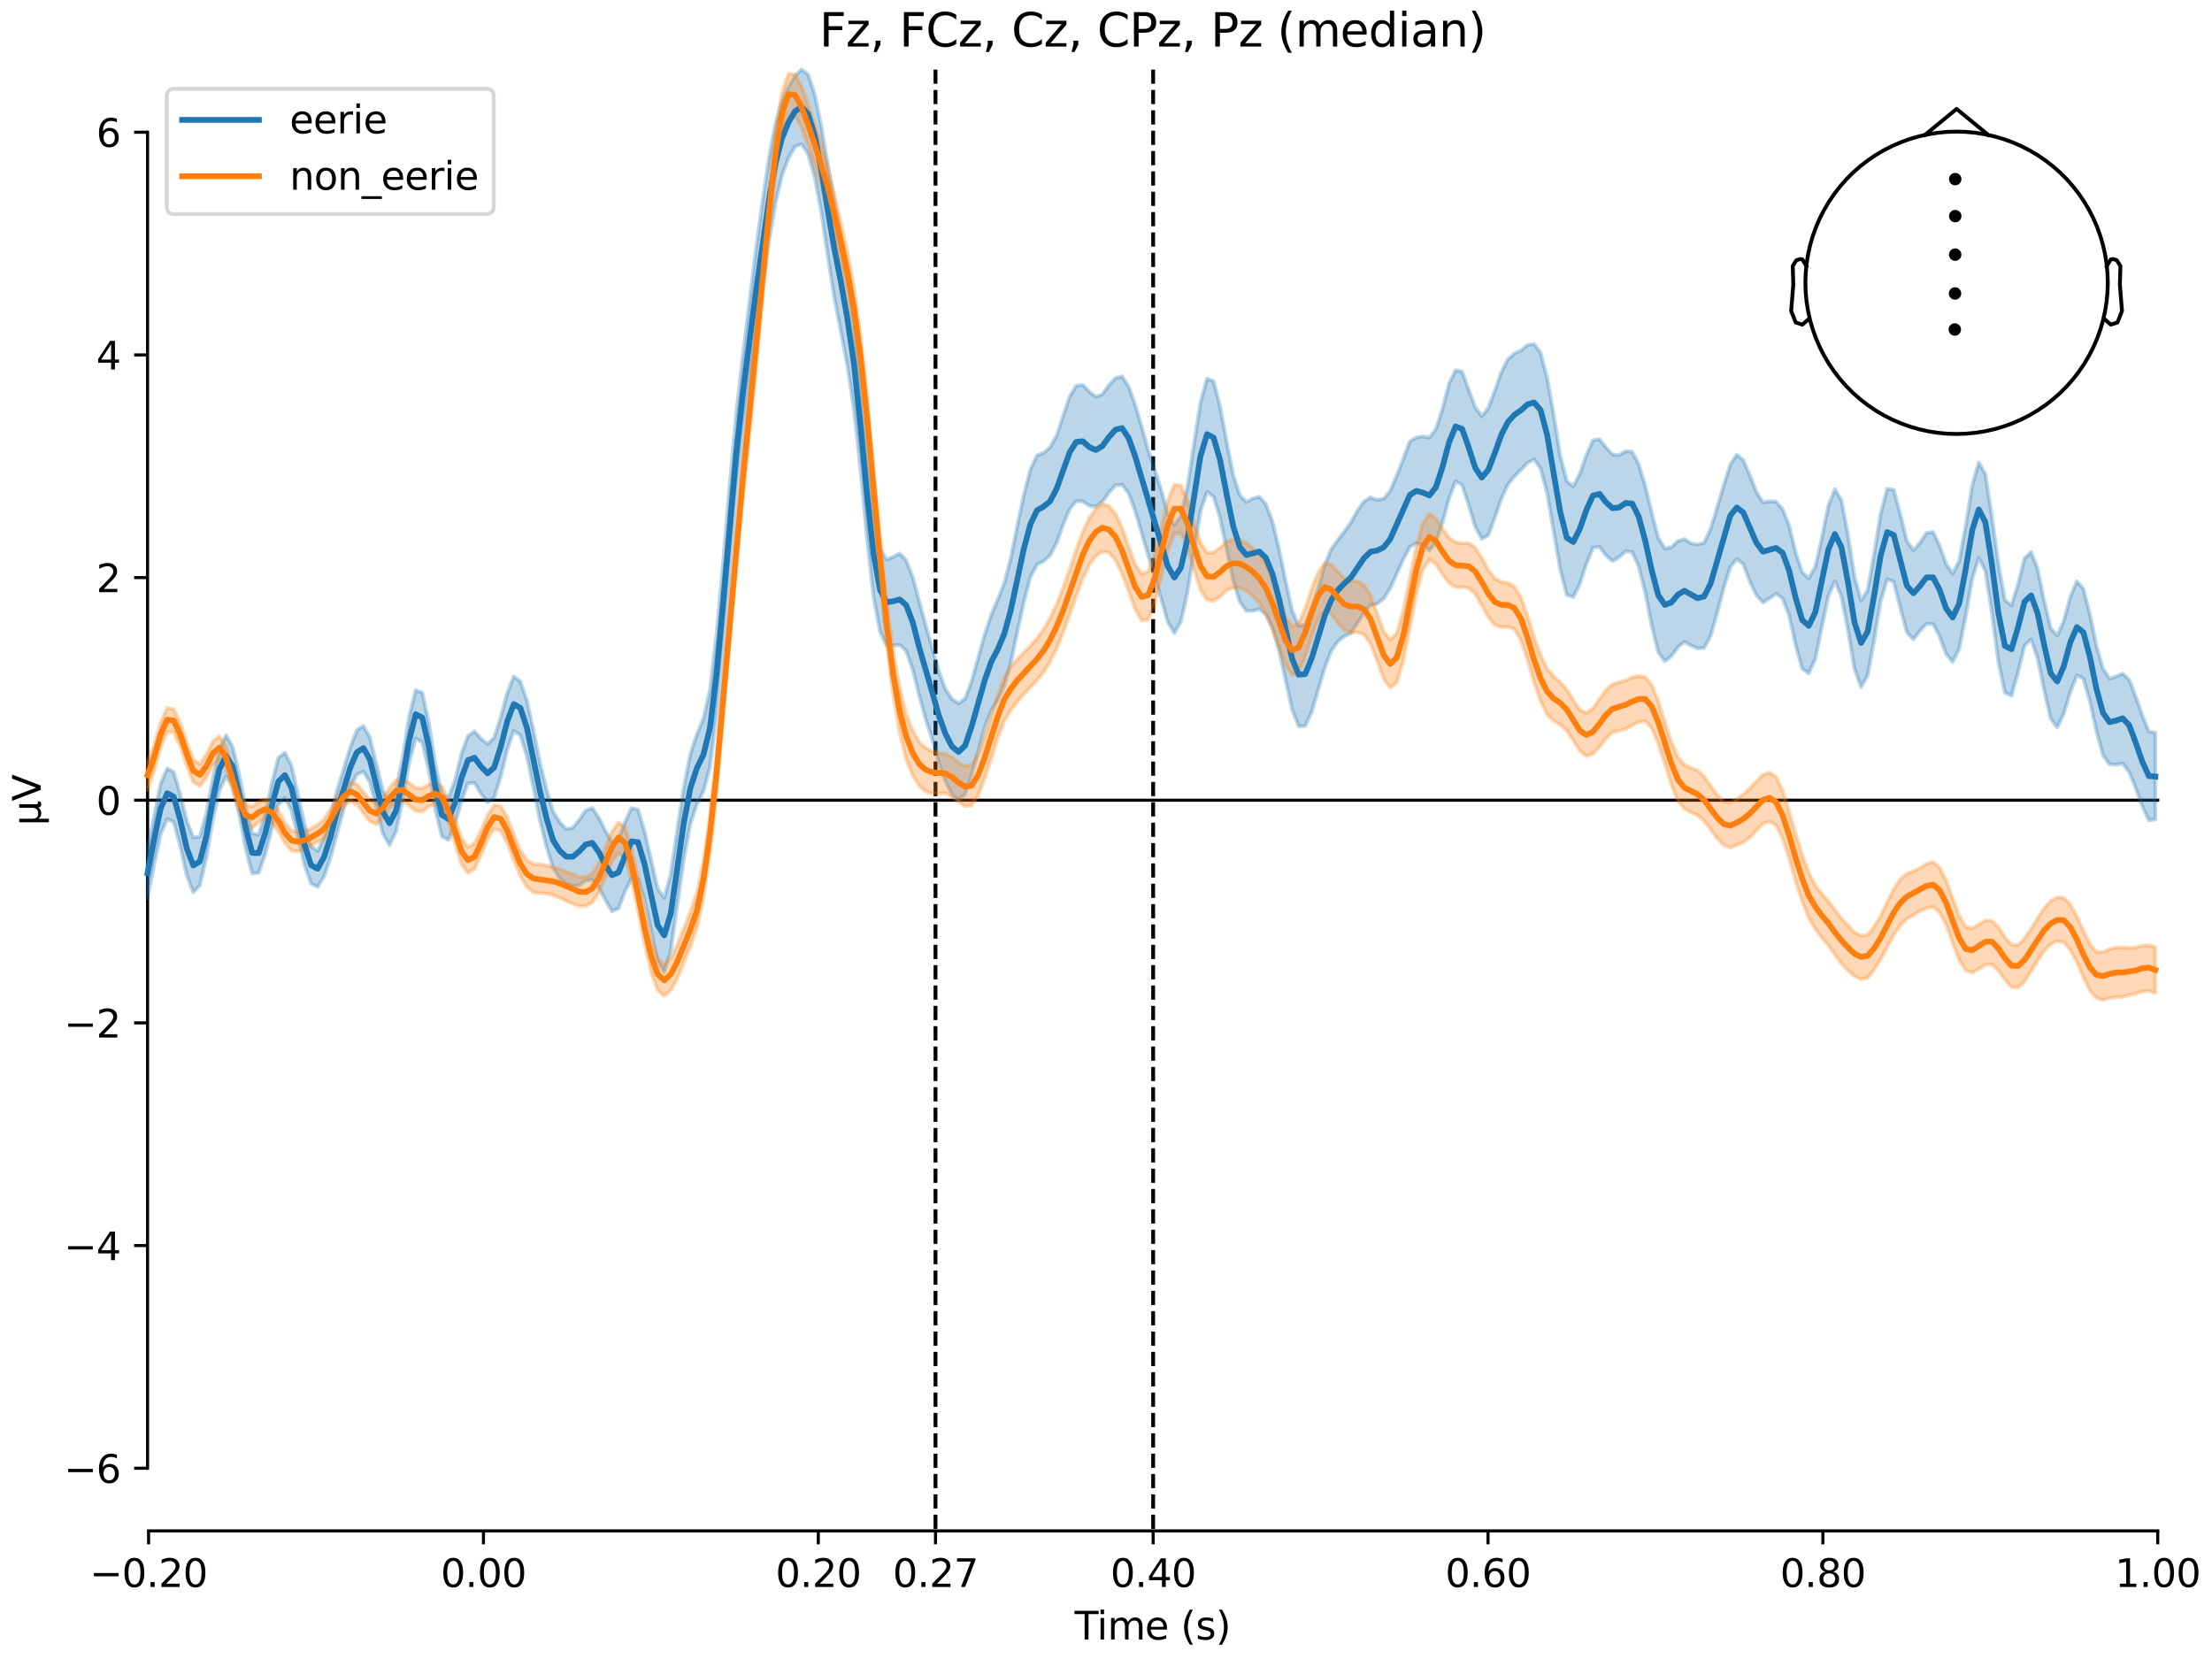 <?xml version="1.0" encoding="utf-8" standalone="no"?>
<!DOCTYPE svg PUBLIC "-//W3C//DTD SVG 1.1//EN"
  "http://www.w3.org/Graphics/SVG/1.1/DTD/svg11.dtd">
<svg xmlns:xlink="http://www.w3.org/1999/xlink" width="576pt" height="432pt" viewBox="0 0 576 432" xmlns="http://www.w3.org/2000/svg" version="1.1">
 <defs>
  <style type="text/css">*{stroke-linejoin: round; stroke-linecap: butt}</style>
 </defs>
 <g id="figure_1">
  <g id="patch_1">
   <path d="M 0 432 
L 576 432 
L 576 0 
L 0 0 
z
" style="fill: #ffffff"/>
  </g>
  <g id="axes_1">
   <g id="patch_2">
    <path d="M 38.421 398.644 
L 561.867 398.644 
L 561.867 18.118 
L 38.421 18.118 
L 38.421 398.644 
z
" style="fill: none; opacity: 0"/>
   </g>
   <g id="patch_3">
    <path d="M 38.421 382.328 
L 38.421 34.434 
" style="fill: none; stroke: #000000; stroke-width: 0.8; stroke-linejoin: miter; stroke-linecap: square"/>
   </g>
   <g id="LineCollection_1">
    <path d="M 243.603 18.118 
L 243.603 398.644 
" clip-path="url(#p9124c2dfb6)" style="fill: none; stroke-dasharray: 3.7,1.6; stroke-dashoffset: 0; stroke: #000000"/>
    <path d="M 300.28 18.118 
L 300.28 398.644 
" clip-path="url(#p9124c2dfb6)" style="fill: none; stroke-dasharray: 3.7,1.6; stroke-dashoffset: 0; stroke: #000000"/>
   </g>
   <g id="matplotlib.axis_1">
    <g id="xtick_1">
     <g id="line2d_1">
      <defs>
       <path id="me0d65154cb" d="M 0 0 
L 0 3.5 
" style="stroke: #000000; stroke-width: 0.8"/>
      </defs>
      <g>
       <use xlink:href="#me0d65154cb" x="38.693" y="398.644" style="stroke: #000000; stroke-width: 0.8"/>
      </g>
     </g>
     <g id="text_1">
      <!-- −0.20 -->
      <g transform="translate(23.37 413.242) scale(0.1 -0.1)">
       <defs>
        <path id="DejaVuSans-2212" d="M 678 2272 
L 4684 2272 
L 4684 1741 
L 678 1741 
L 678 2272 
z
" transform="scale(0.016)"/>
        <path id="DejaVuSans-30" d="M 2034 4250 
Q 1547 4250 1301 3770 
Q 1056 3291 1056 2328 
Q 1056 1369 1301 889 
Q 1547 409 2034 409 
Q 2525 409 2770 889 
Q 3016 1369 3016 2328 
Q 3016 3291 2770 3770 
Q 2525 4250 2034 4250 
z
M 2034 4750 
Q 2819 4750 3233 4129 
Q 3647 3509 3647 2328 
Q 3647 1150 3233 529 
Q 2819 -91 2034 -91 
Q 1250 -91 836 529 
Q 422 1150 422 2328 
Q 422 3509 836 4129 
Q 1250 4750 2034 4750 
z
" transform="scale(0.016)"/>
        <path id="DejaVuSans-2e" d="M 684 794 
L 1344 794 
L 1344 0 
L 684 0 
L 684 794 
z
" transform="scale(0.016)"/>
        <path id="DejaVuSans-32" d="M 1228 531 
L 3431 531 
L 3431 0 
L 469 0 
L 469 531 
Q 828 903 1448 1529 
Q 2069 2156 2228 2338 
Q 2531 2678 2651 2914 
Q 2772 3150 2772 3378 
Q 2772 3750 2511 3984 
Q 2250 4219 1831 4219 
Q 1534 4219 1204 4116 
Q 875 4013 500 3803 
L 500 4441 
Q 881 4594 1212 4672 
Q 1544 4750 1819 4750 
Q 2544 4750 2975 4387 
Q 3406 4025 3406 3419 
Q 3406 3131 3298 2873 
Q 3191 2616 2906 2266 
Q 2828 2175 2409 1742 
Q 1991 1309 1228 531 
z
" transform="scale(0.016)"/>
       </defs>
       <use xlink:href="#DejaVuSans-2212"/>
       <use xlink:href="#DejaVuSans-30" transform="translate(83.789 0)"/>
       <use xlink:href="#DejaVuSans-2e" transform="translate(147.412 0)"/>
       <use xlink:href="#DejaVuSans-32" transform="translate(179.199 0)"/>
       <use xlink:href="#DejaVuSans-30" transform="translate(242.822 0)"/>
      </g>
     </g>
    </g>
    <g id="xtick_2">
     <g id="line2d_2">
      <g>
       <use xlink:href="#me0d65154cb" x="125.889" y="398.644" style="stroke: #000000; stroke-width: 0.8"/>
      </g>
     </g>
     <g id="text_2">
      <!-- 0.00 -->
      <g transform="translate(114.756 413.242) scale(0.1 -0.1)">
       <use xlink:href="#DejaVuSans-30"/>
       <use xlink:href="#DejaVuSans-2e" transform="translate(63.623 0)"/>
       <use xlink:href="#DejaVuSans-30" transform="translate(95.41 0)"/>
       <use xlink:href="#DejaVuSans-30" transform="translate(159.033 0)"/>
      </g>
     </g>
    </g>
    <g id="xtick_3">
     <g id="line2d_3">
      <g>
       <use xlink:href="#me0d65154cb" x="213.084" y="398.644" style="stroke: #000000; stroke-width: 0.8"/>
      </g>
     </g>
     <g id="text_3">
      <!-- 0.20 -->
      <g transform="translate(201.952 413.242) scale(0.1 -0.1)">
       <use xlink:href="#DejaVuSans-30"/>
       <use xlink:href="#DejaVuSans-2e" transform="translate(63.623 0)"/>
       <use xlink:href="#DejaVuSans-32" transform="translate(95.41 0)"/>
       <use xlink:href="#DejaVuSans-30" transform="translate(159.033 0)"/>
      </g>
     </g>
    </g>
    <g id="xtick_4">
     <g id="line2d_4">
      <g>
       <use xlink:href="#me0d65154cb" x="243.603" y="398.644" style="stroke: #000000; stroke-width: 0.8"/>
      </g>
     </g>
     <g id="text_4">
      <!-- 0.27 -->
      <g transform="translate(232.47 413.242) scale(0.1 -0.1)">
       <defs>
        <path id="DejaVuSans-37" d="M 525 4666 
L 3525 4666 
L 3525 4397 
L 1831 0 
L 1172 0 
L 2766 4134 
L 525 4134 
L 525 4666 
z
" transform="scale(0.016)"/>
       </defs>
       <use xlink:href="#DejaVuSans-30"/>
       <use xlink:href="#DejaVuSans-2e" transform="translate(63.623 0)"/>
       <use xlink:href="#DejaVuSans-32" transform="translate(95.41 0)"/>
       <use xlink:href="#DejaVuSans-37" transform="translate(159.033 0)"/>
      </g>
     </g>
    </g>
    <g id="xtick_5">
     <g id="line2d_5">
      <g>
       <use xlink:href="#me0d65154cb" x="300.28" y="398.644" style="stroke: #000000; stroke-width: 0.8"/>
      </g>
     </g>
     <g id="text_5">
      <!-- 0.40 -->
      <g transform="translate(289.147 413.242) scale(0.1 -0.1)">
       <defs>
        <path id="DejaVuSans-34" d="M 2419 4116 
L 825 1625 
L 2419 1625 
L 2419 4116 
z
M 2253 4666 
L 3047 4666 
L 3047 1625 
L 3713 1625 
L 3713 1100 
L 3047 1100 
L 3047 0 
L 2419 0 
L 2419 1100 
L 313 1100 
L 313 1709 
L 2253 4666 
z
" transform="scale(0.016)"/>
       </defs>
       <use xlink:href="#DejaVuSans-30"/>
       <use xlink:href="#DejaVuSans-2e" transform="translate(63.623 0)"/>
       <use xlink:href="#DejaVuSans-34" transform="translate(95.41 0)"/>
       <use xlink:href="#DejaVuSans-30" transform="translate(159.033 0)"/>
      </g>
     </g>
    </g>
    <g id="xtick_6">
     <g id="line2d_6">
      <g>
       <use xlink:href="#me0d65154cb" x="387.476" y="398.644" style="stroke: #000000; stroke-width: 0.8"/>
      </g>
     </g>
     <g id="text_6">
      <!-- 0.60 -->
      <g transform="translate(376.343 413.242) scale(0.1 -0.1)">
       <defs>
        <path id="DejaVuSans-36" d="M 2113 2584 
Q 1688 2584 1439 2293 
Q 1191 2003 1191 1497 
Q 1191 994 1439 701 
Q 1688 409 2113 409 
Q 2538 409 2786 701 
Q 3034 994 3034 1497 
Q 3034 2003 2786 2293 
Q 2538 2584 2113 2584 
z
M 3366 4563 
L 3366 3988 
Q 3128 4100 2886 4159 
Q 2644 4219 2406 4219 
Q 1781 4219 1451 3797 
Q 1122 3375 1075 2522 
Q 1259 2794 1537 2939 
Q 1816 3084 2150 3084 
Q 2853 3084 3261 2657 
Q 3669 2231 3669 1497 
Q 3669 778 3244 343 
Q 2819 -91 2113 -91 
Q 1303 -91 875 529 
Q 447 1150 447 2328 
Q 447 3434 972 4092 
Q 1497 4750 2381 4750 
Q 2619 4750 2861 4703 
Q 3103 4656 3366 4563 
z
" transform="scale(0.016)"/>
       </defs>
       <use xlink:href="#DejaVuSans-30"/>
       <use xlink:href="#DejaVuSans-2e" transform="translate(63.623 0)"/>
       <use xlink:href="#DejaVuSans-36" transform="translate(95.41 0)"/>
       <use xlink:href="#DejaVuSans-30" transform="translate(159.033 0)"/>
      </g>
     </g>
    </g>
    <g id="xtick_7">
     <g id="line2d_7">
      <g>
       <use xlink:href="#me0d65154cb" x="474.671" y="398.644" style="stroke: #000000; stroke-width: 0.8"/>
      </g>
     </g>
     <g id="text_7">
      <!-- 0.80 -->
      <g transform="translate(463.538 413.242) scale(0.1 -0.1)">
       <defs>
        <path id="DejaVuSans-38" d="M 2034 2216 
Q 1584 2216 1326 1975 
Q 1069 1734 1069 1313 
Q 1069 891 1326 650 
Q 1584 409 2034 409 
Q 2484 409 2743 651 
Q 3003 894 3003 1313 
Q 3003 1734 2745 1975 
Q 2488 2216 2034 2216 
z
M 1403 2484 
Q 997 2584 770 2862 
Q 544 3141 544 3541 
Q 544 4100 942 4425 
Q 1341 4750 2034 4750 
Q 2731 4750 3128 4425 
Q 3525 4100 3525 3541 
Q 3525 3141 3298 2862 
Q 3072 2584 2669 2484 
Q 3125 2378 3379 2068 
Q 3634 1759 3634 1313 
Q 3634 634 3220 271 
Q 2806 -91 2034 -91 
Q 1263 -91 848 271 
Q 434 634 434 1313 
Q 434 1759 690 2068 
Q 947 2378 1403 2484 
z
M 1172 3481 
Q 1172 3119 1398 2916 
Q 1625 2713 2034 2713 
Q 2441 2713 2670 2916 
Q 2900 3119 2900 3481 
Q 2900 3844 2670 4047 
Q 2441 4250 2034 4250 
Q 1625 4250 1398 4047 
Q 1172 3844 1172 3481 
z
" transform="scale(0.016)"/>
       </defs>
       <use xlink:href="#DejaVuSans-30"/>
       <use xlink:href="#DejaVuSans-2e" transform="translate(63.623 0)"/>
       <use xlink:href="#DejaVuSans-38" transform="translate(95.41 0)"/>
       <use xlink:href="#DejaVuSans-30" transform="translate(159.033 0)"/>
      </g>
     </g>
    </g>
    <g id="xtick_8">
     <g id="line2d_8">
      <g>
       <use xlink:href="#me0d65154cb" x="561.867" y="398.644" style="stroke: #000000; stroke-width: 0.8"/>
      </g>
     </g>
     <g id="text_8">
      <!-- 1.00 -->
      <g transform="translate(550.734 413.242) scale(0.1 -0.1)">
       <defs>
        <path id="DejaVuSans-31" d="M 794 531 
L 1825 531 
L 1825 4091 
L 703 3866 
L 703 4441 
L 1819 4666 
L 2450 4666 
L 2450 531 
L 3481 531 
L 3481 0 
L 794 0 
L 794 531 
z
" transform="scale(0.016)"/>
       </defs>
       <use xlink:href="#DejaVuSans-31"/>
       <use xlink:href="#DejaVuSans-2e" transform="translate(63.623 0)"/>
       <use xlink:href="#DejaVuSans-30" transform="translate(95.41 0)"/>
       <use xlink:href="#DejaVuSans-30" transform="translate(159.033 0)"/>
      </g>
     </g>
    </g>
    <g id="text_9">
     <!-- Time (s) -->
     <g transform="translate(279.815 426.92) scale(0.1 -0.1)">
      <defs>
       <path id="DejaVuSans-54" d="M -19 4666 
L 3928 4666 
L 3928 4134 
L 2272 4134 
L 2272 0 
L 1638 0 
L 1638 4134 
L -19 4134 
L -19 4666 
z
" transform="scale(0.016)"/>
       <path id="DejaVuSans-69" d="M 603 3500 
L 1178 3500 
L 1178 0 
L 603 0 
L 603 3500 
z
M 603 4863 
L 1178 4863 
L 1178 4134 
L 603 4134 
L 603 4863 
z
" transform="scale(0.016)"/>
       <path id="DejaVuSans-6d" d="M 3328 2828 
Q 3544 3216 3844 3400 
Q 4144 3584 4550 3584 
Q 5097 3584 5394 3201 
Q 5691 2819 5691 2113 
L 5691 0 
L 5113 0 
L 5113 2094 
Q 5113 2597 4934 2840 
Q 4756 3084 4391 3084 
Q 3944 3084 3684 2787 
Q 3425 2491 3425 1978 
L 3425 0 
L 2847 0 
L 2847 2094 
Q 2847 2600 2669 2842 
Q 2491 3084 2119 3084 
Q 1678 3084 1418 2786 
Q 1159 2488 1159 1978 
L 1159 0 
L 581 0 
L 581 3500 
L 1159 3500 
L 1159 2956 
Q 1356 3278 1631 3431 
Q 1906 3584 2284 3584 
Q 2666 3584 2933 3390 
Q 3200 3197 3328 2828 
z
" transform="scale(0.016)"/>
       <path id="DejaVuSans-65" d="M 3597 1894 
L 3597 1613 
L 953 1613 
Q 991 1019 1311 708 
Q 1631 397 2203 397 
Q 2534 397 2845 478 
Q 3156 559 3463 722 
L 3463 178 
Q 3153 47 2828 -22 
Q 2503 -91 2169 -91 
Q 1331 -91 842 396 
Q 353 884 353 1716 
Q 353 2575 817 3079 
Q 1281 3584 2069 3584 
Q 2775 3584 3186 3129 
Q 3597 2675 3597 1894 
z
M 3022 2063 
Q 3016 2534 2758 2815 
Q 2500 3097 2075 3097 
Q 1594 3097 1305 2825 
Q 1016 2553 972 2059 
L 3022 2063 
z
" transform="scale(0.016)"/>
       <path id="DejaVuSans-20" transform="scale(0.016)"/>
       <path id="DejaVuSans-28" d="M 1984 4856 
Q 1566 4138 1362 3434 
Q 1159 2731 1159 2009 
Q 1159 1288 1364 580 
Q 1569 -128 1984 -844 
L 1484 -844 
Q 1016 -109 783 600 
Q 550 1309 550 2009 
Q 550 2706 781 3412 
Q 1013 4119 1484 4856 
L 1984 4856 
z
" transform="scale(0.016)"/>
       <path id="DejaVuSans-73" d="M 2834 3397 
L 2834 2853 
Q 2591 2978 2328 3040 
Q 2066 3103 1784 3103 
Q 1356 3103 1142 2972 
Q 928 2841 928 2578 
Q 928 2378 1081 2264 
Q 1234 2150 1697 2047 
L 1894 2003 
Q 2506 1872 2764 1633 
Q 3022 1394 3022 966 
Q 3022 478 2636 193 
Q 2250 -91 1575 -91 
Q 1294 -91 989 -36 
Q 684 19 347 128 
L 347 722 
Q 666 556 975 473 
Q 1284 391 1588 391 
Q 1994 391 2212 530 
Q 2431 669 2431 922 
Q 2431 1156 2273 1281 
Q 2116 1406 1581 1522 
L 1381 1569 
Q 847 1681 609 1914 
Q 372 2147 372 2553 
Q 372 3047 722 3315 
Q 1072 3584 1716 3584 
Q 2034 3584 2315 3537 
Q 2597 3491 2834 3397 
z
" transform="scale(0.016)"/>
       <path id="DejaVuSans-29" d="M 513 4856 
L 1013 4856 
Q 1481 4119 1714 3412 
Q 1947 2706 1947 2009 
Q 1947 1309 1714 600 
Q 1481 -109 1013 -844 
L 513 -844 
Q 928 -128 1133 580 
Q 1338 1288 1338 2009 
Q 1338 2731 1133 3434 
Q 928 4138 513 4856 
z
" transform="scale(0.016)"/>
      </defs>
      <use xlink:href="#DejaVuSans-54"/>
      <use xlink:href="#DejaVuSans-69" transform="translate(57.959 0)"/>
      <use xlink:href="#DejaVuSans-6d" transform="translate(85.742 0)"/>
      <use xlink:href="#DejaVuSans-65" transform="translate(183.154 0)"/>
      <use xlink:href="#DejaVuSans-20" transform="translate(244.678 0)"/>
      <use xlink:href="#DejaVuSans-28" transform="translate(276.465 0)"/>
      <use xlink:href="#DejaVuSans-73" transform="translate(315.479 0)"/>
      <use xlink:href="#DejaVuSans-29" transform="translate(367.578 0)"/>
     </g>
    </g>
   </g>
   <g id="matplotlib.axis_2">
    <g id="ytick_1">
     <g id="line2d_9">
      <defs>
       <path id="mdc8ad7794e" d="M 0 0 
L -3.5 0 
" style="stroke: #000000; stroke-width: 0.8"/>
      </defs>
      <g>
       <use xlink:href="#mdc8ad7794e" x="38.421" y="382.328" style="stroke: #000000; stroke-width: 0.8"/>
      </g>
     </g>
     <g id="text_10">
      <!-- −6 -->
      <g transform="translate(16.678 386.127) scale(0.1 -0.1)">
       <use xlink:href="#DejaVuSans-2212"/>
       <use xlink:href="#DejaVuSans-36" transform="translate(83.789 0)"/>
      </g>
     </g>
    </g>
    <g id="ytick_2">
     <g id="line2d_10">
      <g>
       <use xlink:href="#mdc8ad7794e" x="38.421" y="324.346" style="stroke: #000000; stroke-width: 0.8"/>
      </g>
     </g>
     <g id="text_11">
      <!-- −4 -->
      <g transform="translate(16.678 328.145) scale(0.1 -0.1)">
       <use xlink:href="#DejaVuSans-2212"/>
       <use xlink:href="#DejaVuSans-34" transform="translate(83.789 0)"/>
      </g>
     </g>
    </g>
    <g id="ytick_3">
     <g id="line2d_11">
      <g>
       <use xlink:href="#mdc8ad7794e" x="38.421" y="266.363" style="stroke: #000000; stroke-width: 0.8"/>
      </g>
     </g>
     <g id="text_12">
      <!-- −2 -->
      <g transform="translate(16.678 270.162) scale(0.1 -0.1)">
       <use xlink:href="#DejaVuSans-2212"/>
       <use xlink:href="#DejaVuSans-32" transform="translate(83.789 0)"/>
      </g>
     </g>
    </g>
    <g id="ytick_4">
     <g id="line2d_12">
      <g>
       <use xlink:href="#mdc8ad7794e" x="38.421" y="208.381" style="stroke: #000000; stroke-width: 0.8"/>
      </g>
     </g>
     <g id="text_13">
      <!-- 0 -->
      <g transform="translate(25.058 212.18) scale(0.1 -0.1)">
       <use xlink:href="#DejaVuSans-30"/>
      </g>
     </g>
    </g>
    <g id="ytick_5">
     <g id="line2d_13">
      <g>
       <use xlink:href="#mdc8ad7794e" x="38.421" y="150.399" style="stroke: #000000; stroke-width: 0.8"/>
      </g>
     </g>
     <g id="text_14">
      <!-- 2 -->
      <g transform="translate(25.058 154.198) scale(0.1 -0.1)">
       <use xlink:href="#DejaVuSans-32"/>
      </g>
     </g>
    </g>
    <g id="ytick_6">
     <g id="line2d_14">
      <g>
       <use xlink:href="#mdc8ad7794e" x="38.421" y="92.416" style="stroke: #000000; stroke-width: 0.8"/>
      </g>
     </g>
     <g id="text_15">
      <!-- 4 -->
      <g transform="translate(25.058 96.216) scale(0.1 -0.1)">
       <use xlink:href="#DejaVuSans-34"/>
      </g>
     </g>
    </g>
    <g id="ytick_7">
     <g id="line2d_15">
      <g>
       <use xlink:href="#mdc8ad7794e" x="38.421" y="34.434" style="stroke: #000000; stroke-width: 0.8"/>
      </g>
     </g>
     <g id="text_16">
      <!-- 6 -->
      <g transform="translate(25.058 38.233) scale(0.1 -0.1)">
       <use xlink:href="#DejaVuSans-36"/>
      </g>
     </g>
    </g>
    <g id="text_17">
     <!-- µV -->
     <g transform="translate(10.599 214.982) rotate(-90) scale(0.1 -0.1)">
      <defs>
       <path id="DejaVuSans-b5" d="M 544 -1331 
L 544 3500 
L 1119 3500 
L 1119 1325 
Q 1119 872 1334 640 
Q 1550 409 1972 409 
Q 2434 409 2667 671 
Q 2900 934 2900 1459 
L 2900 3500 
L 3475 3500 
L 3475 806 
Q 3475 619 3529 530 
Q 3584 441 3700 441 
Q 3728 441 3778 458 
Q 3828 475 3916 513 
L 3916 50 
Q 3788 -22 3673 -56 
Q 3559 -91 3450 -91 
Q 3234 -91 3106 31 
Q 2978 153 2931 403 
Q 2775 156 2548 32 
Q 2322 -91 2016 -91 
Q 1697 -91 1473 31 
Q 1250 153 1119 397 
L 1119 -1331 
L 544 -1331 
z
" transform="scale(0.016)"/>
       <path id="DejaVuSans-56" d="M 1831 0 
L 50 4666 
L 709 4666 
L 2188 738 
L 3669 4666 
L 4325 4666 
L 2547 0 
L 1831 0 
z
" transform="scale(0.016)"/>
      </defs>
      <use xlink:href="#DejaVuSans-b5"/>
      <use xlink:href="#DejaVuSans-56" transform="translate(63.623 0)"/>
     </g>
    </g>
   </g>
   <g id="patch_4">
    <path d="M 38.693 398.644 
L 561.867 398.644 
" style="fill: none; stroke: #000000; stroke-width: 0.8; stroke-linejoin: miter; stroke-linecap: square"/>
   </g>
   <g id="patch_5">
    <path d="M 38.421 208.381 
L 561.867 208.381 
" style="fill: none; stroke: #000000; stroke-width: 0.8; stroke-linejoin: miter; stroke-linecap: square"/>
   </g>
   <g id="text_18">
    <!-- Fz, FCz, Cz, CPz, Pz (median) -->
    <g transform="translate(213.357 12.118) scale(0.12 -0.12)">
     <defs>
      <path id="DejaVuSans-46" d="M 628 4666 
L 3309 4666 
L 3309 4134 
L 1259 4134 
L 1259 2759 
L 3109 2759 
L 3109 2228 
L 1259 2228 
L 1259 0 
L 628 0 
L 628 4666 
z
" transform="scale(0.016)"/>
      <path id="DejaVuSans-7a" d="M 353 3500 
L 3084 3500 
L 3084 2975 
L 922 459 
L 3084 459 
L 3084 0 
L 275 0 
L 275 525 
L 2438 3041 
L 353 3041 
L 353 3500 
z
" transform="scale(0.016)"/>
      <path id="DejaVuSans-2c" d="M 750 794 
L 1409 794 
L 1409 256 
L 897 -744 
L 494 -744 
L 750 256 
L 750 794 
z
" transform="scale(0.016)"/>
      <path id="DejaVuSans-43" d="M 4122 4306 
L 4122 3641 
Q 3803 3938 3442 4084 
Q 3081 4231 2675 4231 
Q 1875 4231 1450 3742 
Q 1025 3253 1025 2328 
Q 1025 1406 1450 917 
Q 1875 428 2675 428 
Q 3081 428 3442 575 
Q 3803 722 4122 1019 
L 4122 359 
Q 3791 134 3420 21 
Q 3050 -91 2638 -91 
Q 1578 -91 968 557 
Q 359 1206 359 2328 
Q 359 3453 968 4101 
Q 1578 4750 2638 4750 
Q 3056 4750 3426 4639 
Q 3797 4528 4122 4306 
z
" transform="scale(0.016)"/>
      <path id="DejaVuSans-50" d="M 1259 4147 
L 1259 2394 
L 2053 2394 
Q 2494 2394 2734 2622 
Q 2975 2850 2975 3272 
Q 2975 3691 2734 3919 
Q 2494 4147 2053 4147 
L 1259 4147 
z
M 628 4666 
L 2053 4666 
Q 2838 4666 3239 4311 
Q 3641 3956 3641 3272 
Q 3641 2581 3239 2228 
Q 2838 1875 2053 1875 
L 1259 1875 
L 1259 0 
L 628 0 
L 628 4666 
z
" transform="scale(0.016)"/>
      <path id="DejaVuSans-64" d="M 2906 2969 
L 2906 4863 
L 3481 4863 
L 3481 0 
L 2906 0 
L 2906 525 
Q 2725 213 2448 61 
Q 2172 -91 1784 -91 
Q 1150 -91 751 415 
Q 353 922 353 1747 
Q 353 2572 751 3078 
Q 1150 3584 1784 3584 
Q 2172 3584 2448 3432 
Q 2725 3281 2906 2969 
z
M 947 1747 
Q 947 1113 1208 752 
Q 1469 391 1925 391 
Q 2381 391 2643 752 
Q 2906 1113 2906 1747 
Q 2906 2381 2643 2742 
Q 2381 3103 1925 3103 
Q 1469 3103 1208 2742 
Q 947 2381 947 1747 
z
" transform="scale(0.016)"/>
      <path id="DejaVuSans-61" d="M 2194 1759 
Q 1497 1759 1228 1600 
Q 959 1441 959 1056 
Q 959 750 1161 570 
Q 1363 391 1709 391 
Q 2188 391 2477 730 
Q 2766 1069 2766 1631 
L 2766 1759 
L 2194 1759 
z
M 3341 1997 
L 3341 0 
L 2766 0 
L 2766 531 
Q 2569 213 2275 61 
Q 1981 -91 1556 -91 
Q 1019 -91 701 211 
Q 384 513 384 1019 
Q 384 1609 779 1909 
Q 1175 2209 1959 2209 
L 2766 2209 
L 2766 2266 
Q 2766 2663 2505 2880 
Q 2244 3097 1772 3097 
Q 1472 3097 1187 3025 
Q 903 2953 641 2809 
L 641 3341 
Q 956 3463 1253 3523 
Q 1550 3584 1831 3584 
Q 2591 3584 2966 3190 
Q 3341 2797 3341 1997 
z
" transform="scale(0.016)"/>
      <path id="DejaVuSans-6e" d="M 3513 2113 
L 3513 0 
L 2938 0 
L 2938 2094 
Q 2938 2591 2744 2837 
Q 2550 3084 2163 3084 
Q 1697 3084 1428 2787 
Q 1159 2491 1159 1978 
L 1159 0 
L 581 0 
L 581 3500 
L 1159 3500 
L 1159 2956 
Q 1366 3272 1645 3428 
Q 1925 3584 2291 3584 
Q 2894 3584 3203 3211 
Q 3513 2838 3513 2113 
z
" transform="scale(0.016)"/>
     </defs>
     <use xlink:href="#DejaVuSans-46"/>
     <use xlink:href="#DejaVuSans-7a" transform="translate(57.52 0)"/>
     <use xlink:href="#DejaVuSans-2c" transform="translate(110.01 0)"/>
     <use xlink:href="#DejaVuSans-20" transform="translate(141.797 0)"/>
     <use xlink:href="#DejaVuSans-46" transform="translate(173.584 0)"/>
     <use xlink:href="#DejaVuSans-43" transform="translate(231.104 0)"/>
     <use xlink:href="#DejaVuSans-7a" transform="translate(300.928 0)"/>
     <use xlink:href="#DejaVuSans-2c" transform="translate(353.418 0)"/>
     <use xlink:href="#DejaVuSans-20" transform="translate(385.205 0)"/>
     <use xlink:href="#DejaVuSans-43" transform="translate(416.992 0)"/>
     <use xlink:href="#DejaVuSans-7a" transform="translate(486.816 0)"/>
     <use xlink:href="#DejaVuSans-2c" transform="translate(539.307 0)"/>
     <use xlink:href="#DejaVuSans-20" transform="translate(571.094 0)"/>
     <use xlink:href="#DejaVuSans-43" transform="translate(602.881 0)"/>
     <use xlink:href="#DejaVuSans-50" transform="translate(672.705 0)"/>
     <use xlink:href="#DejaVuSans-7a" transform="translate(733.008 0)"/>
     <use xlink:href="#DejaVuSans-2c" transform="translate(785.498 0)"/>
     <use xlink:href="#DejaVuSans-20" transform="translate(817.285 0)"/>
     <use xlink:href="#DejaVuSans-50" transform="translate(849.072 0)"/>
     <use xlink:href="#DejaVuSans-7a" transform="translate(909.375 0)"/>
     <use xlink:href="#DejaVuSans-20" transform="translate(961.865 0)"/>
     <use xlink:href="#DejaVuSans-28" transform="translate(993.652 0)"/>
     <use xlink:href="#DejaVuSans-6d" transform="translate(1032.666 0)"/>
     <use xlink:href="#DejaVuSans-65" transform="translate(1130.078 0)"/>
     <use xlink:href="#DejaVuSans-64" transform="translate(1191.602 0)"/>
     <use xlink:href="#DejaVuSans-69" transform="translate(1255.078 0)"/>
     <use xlink:href="#DejaVuSans-61" transform="translate(1282.861 0)"/>
     <use xlink:href="#DejaVuSans-6e" transform="translate(1344.141 0)"/>
     <use xlink:href="#DejaVuSans-29" transform="translate(1407.52 0)"/>
    </g>
   </g>
   <g id="legend_1">
    <g id="patch_6">
     <path d="M 45.421 55.753 
L 126.563 55.753 
Q 128.563 55.753 128.563 53.753 
L 128.563 25.118 
Q 128.563 23.118 126.563 23.118 
L 45.421 23.118 
Q 43.421 23.118 43.421 25.118 
L 43.421 53.753 
Q 43.421 55.753 45.421 55.753 
z
" style="fill: #ffffff; opacity: 0.8; stroke: #cccccc; stroke-linejoin: miter"/>
    </g>
    <g id="line2d_16">
     <path d="M 47.421 31.217 
L 57.421 31.217 
L 67.421 31.217 
" style="fill: none; stroke: #1f77b4; stroke-width: 1.5; stroke-linecap: square"/>
    </g>
    <g id="text_19">
     <!-- eerie -->
     <g transform="translate(75.421 34.717) scale(0.1 -0.1)">
      <defs>
       <path id="DejaVuSans-72" d="M 2631 2963 
Q 2534 3019 2420 3045 
Q 2306 3072 2169 3072 
Q 1681 3072 1420 2755 
Q 1159 2438 1159 1844 
L 1159 0 
L 581 0 
L 581 3500 
L 1159 3500 
L 1159 2956 
Q 1341 3275 1631 3429 
Q 1922 3584 2338 3584 
Q 2397 3584 2469 3576 
Q 2541 3569 2628 3553 
L 2631 2963 
z
" transform="scale(0.016)"/>
      </defs>
      <use xlink:href="#DejaVuSans-65"/>
      <use xlink:href="#DejaVuSans-65" transform="translate(61.523 0)"/>
      <use xlink:href="#DejaVuSans-72" transform="translate(123.047 0)"/>
      <use xlink:href="#DejaVuSans-69" transform="translate(164.16 0)"/>
      <use xlink:href="#DejaVuSans-65" transform="translate(191.943 0)"/>
     </g>
    </g>
    <g id="line2d_17">
     <path d="M 47.421 45.895 
L 57.421 45.895 
L 67.421 45.895 
" style="fill: none; stroke: #ff7f0e; stroke-width: 1.5; stroke-linecap: square"/>
    </g>
    <g id="text_20">
     <!-- non_eerie -->
     <g transform="translate(75.421 49.395) scale(0.1 -0.1)">
      <defs>
       <path id="DejaVuSans-6f" d="M 1959 3097 
Q 1497 3097 1228 2736 
Q 959 2375 959 1747 
Q 959 1119 1226 758 
Q 1494 397 1959 397 
Q 2419 397 2687 759 
Q 2956 1122 2956 1747 
Q 2956 2369 2687 2733 
Q 2419 3097 1959 3097 
z
M 1959 3584 
Q 2709 3584 3137 3096 
Q 3566 2609 3566 1747 
Q 3566 888 3137 398 
Q 2709 -91 1959 -91 
Q 1206 -91 779 398 
Q 353 888 353 1747 
Q 353 2609 779 3096 
Q 1206 3584 1959 3584 
z
" transform="scale(0.016)"/>
       <path id="DejaVuSans-5f" d="M 3263 -1063 
L 3263 -1509 
L -63 -1509 
L -63 -1063 
L 3263 -1063 
z
" transform="scale(0.016)"/>
      </defs>
      <use xlink:href="#DejaVuSans-6e"/>
      <use xlink:href="#DejaVuSans-6f" transform="translate(63.379 0)"/>
      <use xlink:href="#DejaVuSans-6e" transform="translate(124.561 0)"/>
      <use xlink:href="#DejaVuSans-5f" transform="translate(187.939 0)"/>
      <use xlink:href="#DejaVuSans-65" transform="translate(237.939 0)"/>
      <use xlink:href="#DejaVuSans-65" transform="translate(299.463 0)"/>
      <use xlink:href="#DejaVuSans-72" transform="translate(360.986 0)"/>
      <use xlink:href="#DejaVuSans-69" transform="translate(402.1 0)"/>
      <use xlink:href="#DejaVuSans-65" transform="translate(429.883 0)"/>
     </g>
    </g>
   </g>
   <g id="FillBetweenPolyCollection_1">
    <defs>
     <path id="md04da9c870" d="M 38.421 -210.952 
L 38.421 -198.106 
L 40.124 -206.851 
L 41.827 -214.768 
L 43.53 -218.728 
L 45.233 -217.965 
L 46.936 -211.65 
L 48.639 -204.063 
L 50.342 -199.649 
L 52.045 -201.43 
L 53.748 -208.717 
L 55.451 -218.68 
L 57.154 -226.217 
L 58.857 -229.809 
L 60.56 -227.327 
L 62.263 -220.109 
L 63.966 -211.094 
L 65.669 -204.555 
L 67.372 -204.714 
L 69.075 -209.65 
L 70.778 -216.163 
L 72.481 -222.5 
L 74.184 -224.245 
L 75.887 -221.001 
L 77.59 -214.032 
L 79.294 -206.831 
L 80.997 -201.876 
L 82.7 -201.077 
L 84.403 -203.809 
L 86.106 -208.83 
L 87.809 -215.176 
L 89.512 -221.333 
L 91.215 -227.027 
L 92.918 -230.301 
L 94.621 -231.088 
L 96.324 -228.378 
L 98.027 -221.624 
L 99.73 -214.804 
L 101.433 -211.958 
L 103.136 -215.512 
L 104.839 -223.641 
L 106.542 -233.401 
L 108.245 -239.673 
L 109.948 -238.697 
L 111.651 -231.564 
L 113.354 -221.326 
L 115.057 -214.209 
L 116.76 -213.311 
L 118.463 -217.291 
L 120.166 -223.462 
L 121.87 -228.046 
L 123.573 -228.117 
L 125.276 -225.263 
L 126.979 -223.101 
L 128.682 -224.291 
L 130.385 -229.767 
L 132.088 -236.814 
L 133.791 -241.67 
L 135.494 -240.571 
L 137.197 -235.184 
L 138.9 -226.923 
L 140.603 -218.345 
L 142.306 -211.485 
L 144.009 -206.01 
L 145.712 -203.254 
L 147.415 -201.853 
L 149.118 -201.262 
L 150.821 -201.452 
L 152.524 -202.679 
L 154.227 -202.917 
L 155.93 -200.848 
L 157.633 -197.673 
L 159.336 -194.717 
L 161.039 -195.408 
L 162.742 -199.852 
L 164.446 -203.307 
L 166.149 -203.229 
L 167.852 -197.576 
L 169.555 -189.576 
L 171.258 -181.644 
L 172.961 -178.835 
L 174.664 -184.455 
L 176.367 -196.461 
L 178.07 -208.42 
L 179.773 -217.42 
L 181.476 -222.614 
L 183.179 -225.932 
L 184.882 -232.354 
L 186.585 -246.103 
L 188.288 -264.154 
L 189.991 -283.874 
L 191.694 -303.482 
L 193.397 -319.5 
L 195.1 -332.87 
L 196.803 -344.914 
L 198.506 -356.841 
L 200.209 -368.966 
L 201.912 -378.987 
L 203.615 -386.31 
L 205.318 -390.842 
L 207.022 -393.846 
L 208.725 -394.49 
L 210.428 -391.881 
L 212.131 -385.95 
L 213.834 -376.993 
L 215.537 -365.44 
L 217.24 -354.544 
L 218.943 -345.769 
L 220.646 -336.858 
L 222.349 -325.496 
L 224.052 -310.037 
L 225.755 -292.118 
L 227.458 -276.759 
L 229.161 -267.485 
L 230.864 -263.959 
L 232.567 -263.878 
L 234.27 -264.085 
L 235.973 -262.512 
L 237.676 -257.647 
L 239.379 -250.802 
L 241.082 -244.616 
L 242.785 -239.422 
L 244.488 -233.148 
L 246.191 -228.501 
L 247.894 -225.134 
L 249.598 -223.634 
L 251.301 -225.144 
L 253.004 -230.155 
L 254.707 -236.277 
L 256.41 -242.567 
L 258.113 -247.006 
L 259.816 -249.737 
L 261.519 -253.364 
L 263.222 -259.473 
L 264.925 -267.481 
L 266.628 -275.351 
L 268.331 -281.768 
L 270.034 -284.999 
L 271.737 -285.848 
L 273.44 -287.395 
L 275.143 -290.626 
L 276.846 -295.381 
L 278.549 -299.438 
L 280.252 -301.504 
L 281.955 -301.43 
L 283.658 -300.295 
L 285.361 -300.097 
L 287.064 -301.401 
L 288.767 -303.714 
L 290.47 -305.636 
L 292.174 -305.797 
L 293.877 -303.569 
L 295.58 -298.972 
L 297.283 -293.229 
L 298.986 -287.347 
L 300.689 -281.845 
L 302.392 -275.979 
L 304.095 -270.055 
L 305.798 -267.192 
L 307.501 -270.088 
L 309.204 -277.773 
L 310.907 -288.368 
L 312.61 -298.85 
L 314.313 -303.922 
L 316.016 -302.659 
L 317.719 -297.007 
L 319.422 -288.864 
L 321.125 -280.706 
L 322.828 -275.338 
L 324.531 -272.96 
L 326.234 -272.928 
L 327.937 -273.368 
L 329.64 -271.903 
L 331.343 -268.41 
L 333.046 -262.7 
L 334.75 -255 
L 336.453 -247.292 
L 338.156 -242.922 
L 339.859 -242.914 
L 341.562 -246.624 
L 343.265 -252.398 
L 344.968 -258.187 
L 346.671 -262.543 
L 348.374 -264.974 
L 350.077 -266.32 
L 351.78 -267.149 
L 353.483 -269.687 
L 355.186 -272.388 
L 356.889 -274.391 
L 358.592 -274.8 
L 360.295 -276.096 
L 361.998 -278.733 
L 363.701 -282.582 
L 365.404 -286.278 
L 367.107 -289.62 
L 368.81 -290.562 
L 370.513 -290.01 
L 372.216 -288.618 
L 373.919 -290.73 
L 375.622 -295.927 
L 377.326 -302.177 
L 379.029 -306.689 
L 380.732 -305.69 
L 382.435 -300.563 
L 384.138 -294.839 
L 385.841 -291.706 
L 387.544 -292.623 
L 389.247 -297.173 
L 390.95 -302.149 
L 392.653 -305.812 
L 394.356 -307.956 
L 396.059 -309.666 
L 397.762 -311.445 
L 399.465 -312.379 
L 401.168 -310.037 
L 402.871 -303.628 
L 404.574 -293.689 
L 406.277 -283.784 
L 407.98 -277.1 
L 409.683 -276.518 
L 411.386 -279.966 
L 413.089 -285.125 
L 414.792 -289.375 
L 416.495 -289.631 
L 418.198 -287.372 
L 419.902 -285.882 
L 421.605 -286.911 
L 423.308 -288.466 
L 425.011 -288.282 
L 426.714 -284.536 
L 428.417 -277.76 
L 430.12 -268.99 
L 431.823 -262.14 
L 433.526 -259.824 
L 435.229 -261.124 
L 436.932 -263.509 
L 438.635 -264.832 
L 440.338 -263.907 
L 442.041 -263.155 
L 443.744 -263.279 
L 445.447 -266.389 
L 447.15 -272.434 
L 448.853 -278.909 
L 450.556 -284.309 
L 452.259 -286.432 
L 453.962 -285.086 
L 455.665 -280.534 
L 457.368 -277.033 
L 459.071 -275.121 
L 460.774 -276.196 
L 462.478 -277.408 
L 464.181 -276.22 
L 465.884 -271.745 
L 467.587 -264.071 
L 469.29 -257.827 
L 470.993 -256.682 
L 472.696 -260.394 
L 474.399 -268.723 
L 476.102 -276.827 
L 477.805 -280.654 
L 479.508 -276.717 
L 481.211 -267.897 
L 482.914 -257.82 
L 484.617 -253.108 
L 486.32 -256.078 
L 488.023 -265.299 
L 489.726 -275.493 
L 491.429 -281.182 
L 493.132 -280.486 
L 494.835 -273.71 
L 496.538 -267.363 
L 498.241 -265.519 
L 499.944 -267.694 
L 501.647 -269.547 
L 503.35 -269.503 
L 505.054 -266.328 
L 506.757 -261.725 
L 508.46 -259.655 
L 510.163 -263 
L 511.866 -271.612 
L 513.569 -281.323 
L 515.272 -286.713 
L 516.975 -283.369 
L 518.678 -272.539 
L 520.381 -259.707 
L 522.084 -251.656 
L 523.787 -250.89 
L 525.49 -256.917 
L 527.193 -263.845 
L 528.896 -265.495 
L 530.599 -260.563 
L 532.302 -252.298 
L 534.005 -244.871 
L 535.708 -242.569 
L 537.411 -246.196 
L 539.114 -251.871 
L 540.817 -256.15 
L 542.52 -255.285 
L 544.223 -249.359 
L 545.926 -241.604 
L 547.63 -235.335 
L 549.333 -232.991 
L 551.036 -232.884 
L 552.739 -233.2 
L 554.442 -230.901 
L 556.145 -226.78 
L 557.848 -222.016 
L 559.551 -218.451 
L 561.254 -218.593 
L 561.254 -241.22 
L 561.254 -241.22 
L 559.551 -241.569 
L 557.848 -245.718 
L 556.145 -250.551 
L 554.442 -254.962 
L 552.739 -256.603 
L 551.036 -255.854 
L 549.333 -255.258 
L 547.63 -257.823 
L 545.926 -263.697 
L 544.223 -271.952 
L 542.52 -278.633 
L 540.817 -280.631 
L 539.114 -276.638 
L 537.411 -270.307 
L 535.708 -266.47 
L 534.005 -268.384 
L 532.302 -275.478 
L 530.599 -283.843 
L 528.896 -288.248 
L 527.193 -286.608 
L 525.49 -279.853 
L 523.787 -274.374 
L 522.084 -275.724 
L 520.381 -285.127 
L 518.678 -297.554 
L 516.975 -308.569 
L 515.272 -311.578 
L 513.569 -305.625 
L 511.866 -295.017 
L 510.163 -285.887 
L 508.46 -282.606 
L 506.757 -285.171 
L 505.054 -289.994 
L 503.35 -293.468 
L 501.647 -293.241 
L 499.944 -290.625 
L 498.241 -288.718 
L 496.538 -291.128 
L 494.835 -298.138 
L 493.132 -304.425 
L 491.429 -304.722 
L 489.726 -298.197 
L 488.023 -287.715 
L 486.32 -278.259 
L 484.617 -275.62 
L 482.914 -281.795 
L 481.211 -292.72 
L 479.508 -301.731 
L 477.805 -304.61 
L 476.102 -300.338 
L 474.399 -291.848 
L 472.696 -284.35 
L 470.993 -281.417 
L 469.29 -282.984 
L 467.587 -288.116 
L 465.884 -295.147 
L 464.181 -299.462 
L 462.478 -301.368 
L 460.774 -301.424 
L 459.071 -301.152 
L 457.368 -303.91 
L 455.665 -308.162 
L 453.962 -312.172 
L 452.259 -313.618 
L 450.556 -311.037 
L 448.853 -305.627 
L 447.15 -299.847 
L 445.447 -294.251 
L 443.744 -290.633 
L 442.041 -290.208 
L 440.338 -290.495 
L 438.635 -291.631 
L 436.932 -291.101 
L 435.229 -289.509 
L 433.526 -289.156 
L 431.823 -291.895 
L 430.12 -298.465 
L 428.417 -305.52 
L 426.714 -311.069 
L 425.011 -314.368 
L 423.308 -314.5 
L 421.605 -313.461 
L 419.902 -313.66 
L 418.198 -315.48 
L 416.495 -317.644 
L 414.792 -317.315 
L 413.089 -313.476 
L 411.386 -308.595 
L 409.683 -305.359 
L 407.98 -306.729 
L 406.277 -313.328 
L 404.574 -323.987 
L 402.871 -333.519 
L 401.168 -340.11 
L 399.465 -342.44 
L 397.762 -342.142 
L 396.059 -340.726 
L 394.356 -339.957 
L 392.653 -338.44 
L 390.95 -335.084 
L 389.247 -330.245 
L 387.544 -325.729 
L 385.841 -323.591 
L 384.138 -325.951 
L 382.435 -330.536 
L 380.732 -335.217 
L 379.029 -335.6 
L 377.326 -332.087 
L 375.622 -325.491 
L 373.919 -320.262 
L 372.216 -318.04 
L 370.513 -318.381 
L 368.81 -318.056 
L 367.107 -317.069 
L 365.404 -312.462 
L 363.701 -308.147 
L 361.998 -304.145 
L 360.295 -302.109 
L 358.592 -301.828 
L 356.889 -302.465 
L 355.186 -301.414 
L 353.483 -299.04 
L 351.78 -295.984 
L 350.077 -293.607 
L 348.374 -291.408 
L 346.671 -289.019 
L 344.968 -284.842 
L 343.265 -278.971 
L 341.562 -273.628 
L 339.859 -269.36 
L 338.156 -269.063 
L 336.453 -273.091 
L 334.75 -280.832 
L 333.046 -289.091 
L 331.343 -296.183 
L 329.64 -300.674 
L 327.937 -302.652 
L 326.234 -302.178 
L 324.531 -301.311 
L 322.828 -303.087 
L 321.125 -308.318 
L 319.422 -316.982 
L 317.719 -326.009 
L 316.016 -332.717 
L 314.313 -333.409 
L 312.61 -327.2 
L 310.907 -316.272 
L 309.204 -305.196 
L 307.501 -297.707 
L 305.798 -295.333 
L 304.095 -298.223 
L 302.392 -304.298 
L 300.689 -309.664 
L 298.986 -314.764 
L 297.283 -320.917 
L 295.58 -326.624 
L 293.877 -331.38 
L 292.174 -333.985 
L 290.47 -333.546 
L 288.767 -331.713 
L 287.064 -329.35 
L 285.361 -328.678 
L 283.658 -329.982 
L 281.955 -331.768 
L 280.252 -331.566 
L 278.549 -328.77 
L 276.846 -323.682 
L 275.143 -318.562 
L 273.44 -315.522 
L 271.737 -314.051 
L 270.034 -313.389 
L 268.331 -309.806 
L 266.628 -303.15 
L 264.925 -295.238 
L 263.222 -286.64 
L 261.519 -280.231 
L 259.816 -275.866 
L 258.113 -271.867 
L 256.41 -266.76 
L 254.707 -260.666 
L 253.004 -254.602 
L 251.301 -250.031 
L 249.598 -248.838 
L 247.894 -249.97 
L 246.191 -252.494 
L 244.488 -257.196 
L 242.785 -263.1 
L 241.082 -269.05 
L 239.379 -275.324 
L 237.676 -281.675 
L 235.973 -286.087 
L 234.27 -287.867 
L 232.567 -286.985 
L 230.864 -286.271 
L 229.161 -289.161 
L 227.458 -298.486 
L 225.755 -314.01 
L 224.052 -332.222 
L 222.349 -348.57 
L 220.646 -360.753 
L 218.943 -370.885 
L 217.24 -379.816 
L 215.537 -389.22 
L 213.834 -399.246 
L 212.131 -407.503 
L 210.428 -412.607 
L 208.725 -413.882 
L 207.022 -412.213 
L 205.318 -409.464 
L 203.615 -405.703 
L 201.912 -399.649 
L 200.209 -390.65 
L 198.506 -379.128 
L 196.803 -366.593 
L 195.1 -352.914 
L 193.397 -339.091 
L 191.694 -324.016 
L 189.991 -305.503 
L 188.288 -285.472 
L 186.585 -266.724 
L 184.882 -252.384 
L 183.179 -244.895 
L 181.476 -240.775 
L 179.773 -235.653 
L 178.07 -227.046 
L 176.367 -215.946 
L 174.664 -204.367 
L 172.961 -198.181 
L 171.258 -200.58 
L 169.555 -207.989 
L 167.852 -215.496 
L 166.149 -221.158 
L 164.446 -221.577 
L 162.742 -217.94 
L 161.039 -213.571 
L 159.336 -212.839 
L 157.633 -215.659 
L 155.93 -219.062 
L 154.227 -221.62 
L 152.524 -220.946 
L 150.821 -218.501 
L 149.118 -216.41 
L 147.415 -216.117 
L 145.712 -217.934 
L 144.009 -220.695 
L 142.306 -226.488 
L 140.603 -233.331 
L 138.9 -241.92 
L 137.197 -249.602 
L 135.494 -254.511 
L 133.791 -255.88 
L 132.088 -251.53 
L 130.385 -245.193 
L 128.682 -239.916 
L 126.979 -238.264 
L 125.276 -239.599 
L 123.573 -241.577 
L 121.87 -240.368 
L 120.166 -235.733 
L 118.463 -228.742 
L 116.76 -224.233 
L 115.057 -225.159 
L 113.354 -233.012 
L 111.651 -243.89 
L 109.948 -251.652 
L 108.245 -252.263 
L 106.542 -245.349 
L 104.839 -234.624 
L 103.136 -226.271 
L 101.433 -223.125 
L 99.73 -226.002 
L 98.027 -232.968 
L 96.324 -239.926 
L 94.621 -242.984 
L 92.918 -241.802 
L 91.215 -237.377 
L 89.512 -231.832 
L 87.809 -226.307 
L 86.106 -219.613 
L 84.403 -213.986 
L 82.7 -210.408 
L 80.997 -211.618 
L 79.294 -217.4 
L 77.59 -225.101 
L 75.887 -232.656 
L 74.184 -235.987 
L 72.481 -234.669 
L 70.778 -227.946 
L 69.075 -220.225 
L 67.372 -214.655 
L 65.669 -214.976 
L 63.966 -221.933 
L 62.263 -230.444 
L 60.56 -237.578 
L 58.857 -240.541 
L 57.154 -237.041 
L 55.451 -229.425 
L 53.748 -220.184 
L 52.045 -214.17 
L 50.342 -213.894 
L 48.639 -218.275 
L 46.936 -225.147 
L 45.233 -230.971 
L 43.53 -231.906 
L 41.827 -227.901 
L 40.124 -219.412 
L 38.421 -210.952 
z
" style="stroke: #1f77b4; stroke-opacity: 0.3"/>
    </defs>
    <g>
     <use xlink:href="#md04da9c870" x="0" y="432" style="fill: #1f77b4; fill-opacity: 0.3; stroke: #1f77b4; stroke-opacity: 0.3"/>
    </g>
   </g>
   <g id="FillBetweenPolyCollection_2">
    <defs>
     <path id="m8fb06472df" d="M 38.421 -233.612 
L 38.421 -226.305 
L 40.124 -231.125 
L 41.827 -237.452 
L 43.53 -241.417 
L 45.233 -241.309 
L 46.936 -237.696 
L 48.639 -232.55 
L 50.342 -228.364 
L 52.045 -227.338 
L 53.748 -229.539 
L 55.451 -232.71 
L 57.154 -234.317 
L 58.857 -231.973 
L 60.56 -226.473 
L 62.263 -220.735 
L 63.966 -216.898 
L 65.669 -216.435 
L 67.372 -217.955 
L 69.075 -218.785 
L 70.778 -217.832 
L 72.481 -215.44 
L 74.184 -212.502 
L 75.887 -210.539 
L 77.59 -210.263 
L 79.294 -210.81 
L 80.997 -211.777 
L 82.7 -212.748 
L 84.403 -213.614 
L 86.106 -215.81 
L 87.809 -219.065 
L 89.512 -222.122 
L 91.215 -223.437 
L 92.918 -222.59 
L 94.621 -220.285 
L 96.324 -218.105 
L 98.027 -217.383 
L 99.73 -219.073 
L 101.433 -221.563 
L 103.136 -223.224 
L 104.839 -223.452 
L 106.542 -222.214 
L 108.245 -220.81 
L 109.948 -220.716 
L 111.651 -221.979 
L 113.354 -222.693 
L 115.057 -221.859 
L 116.76 -217.729 
L 118.463 -212.347 
L 120.166 -207.034 
L 121.87 -204.697 
L 123.573 -205.773 
L 125.276 -209.387 
L 126.979 -213.58 
L 128.682 -216.175 
L 130.385 -215.6 
L 132.088 -212.433 
L 133.791 -207.961 
L 135.494 -203.922 
L 137.197 -200.975 
L 138.9 -199.636 
L 140.603 -199.425 
L 142.306 -199.32 
L 144.009 -198.927 
L 145.712 -198.244 
L 147.415 -197.426 
L 149.118 -196.718 
L 150.821 -196.034 
L 152.524 -196.05 
L 154.227 -196.986 
L 155.93 -199.613 
L 157.633 -203.502 
L 159.336 -207.57 
L 161.039 -209.876 
L 162.742 -208.462 
L 164.446 -202.914 
L 166.149 -194.846 
L 167.852 -186.173 
L 169.555 -178.785 
L 171.258 -174.134 
L 172.961 -172.649 
L 174.664 -174.15 
L 176.367 -177.181 
L 178.07 -181.399 
L 179.773 -185.494 
L 181.476 -190.346 
L 183.179 -198.325 
L 184.882 -210.224 
L 186.585 -225.958 
L 188.288 -245.247 
L 189.991 -265.445 
L 191.694 -284.254 
L 193.397 -301.907 
L 195.1 -318.553 
L 196.803 -335.792 
L 198.506 -354.115 
L 200.209 -371.813 
L 201.912 -387.003 
L 203.615 -397.61 
L 205.318 -402.235 
L 207.022 -401.921 
L 208.725 -398.76 
L 210.428 -394.106 
L 212.131 -388.928 
L 213.834 -383.528 
L 215.537 -377.775 
L 217.24 -370.995 
L 218.943 -363.617 
L 220.646 -355.505 
L 222.349 -346.52 
L 224.052 -334.351 
L 225.755 -318.466 
L 227.458 -299.817 
L 229.161 -281.244 
L 230.864 -264.482 
L 232.567 -251.075 
L 234.27 -241.173 
L 235.973 -234.399 
L 237.676 -230.043 
L 239.379 -227.354 
L 241.082 -225.888 
L 242.785 -225.386 
L 244.488 -225.372 
L 246.191 -225.426 
L 247.894 -224.549 
L 249.598 -223.17 
L 251.301 -222.08 
L 253.004 -222.252 
L 254.707 -224.825 
L 256.41 -229.313 
L 258.113 -234.467 
L 259.816 -239.856 
L 261.519 -244.232 
L 263.222 -247.087 
L 264.925 -249.4 
L 266.628 -251.269 
L 268.331 -253.085 
L 270.034 -254.858 
L 271.737 -256.94 
L 273.44 -259.663 
L 275.143 -263.169 
L 276.846 -267.383 
L 278.549 -271.996 
L 280.252 -276.87 
L 281.955 -281.353 
L 283.658 -284.993 
L 285.361 -287.198 
L 287.064 -288.369 
L 288.767 -288.166 
L 290.47 -286.154 
L 292.174 -282.666 
L 293.877 -278.161 
L 295.58 -273.368 
L 297.283 -270.444 
L 298.986 -270.655 
L 300.689 -274.912 
L 302.392 -281.789 
L 304.095 -288.804 
L 305.798 -293.068 
L 307.501 -293.104 
L 309.204 -289.313 
L 310.907 -283.734 
L 312.61 -278.438 
L 314.313 -275.774 
L 316.016 -275.525 
L 317.719 -276.652 
L 319.422 -278.289 
L 321.125 -278.999 
L 322.828 -278.869 
L 324.531 -278.141 
L 326.234 -276.698 
L 327.937 -274.974 
L 329.64 -272.39 
L 331.343 -268.497 
L 333.046 -263.525 
L 334.75 -258.854 
L 336.453 -256.201 
L 338.156 -256.914 
L 339.859 -260.863 
L 341.562 -266.295 
L 343.265 -270.777 
L 344.968 -273.086 
L 346.671 -272.149 
L 348.374 -269.734 
L 350.077 -267.886 
L 351.78 -267.24 
L 353.483 -267.392 
L 355.186 -266.791 
L 356.889 -264.345 
L 358.592 -260.07 
L 360.295 -255.23 
L 361.998 -252.891 
L 363.701 -254.303 
L 365.404 -259.922 
L 367.107 -268.447 
L 368.81 -277.305 
L 370.513 -283.682 
L 372.216 -286.277 
L 373.919 -285.141 
L 375.622 -282.449 
L 377.326 -280.149 
L 379.029 -279.122 
L 380.732 -279.107 
L 382.435 -278.871 
L 384.138 -277.431 
L 385.841 -274.385 
L 387.544 -271.298 
L 389.247 -269.23 
L 390.95 -268.695 
L 392.653 -268.789 
L 394.356 -268.14 
L 396.059 -265.28 
L 397.762 -260.245 
L 399.465 -254.404 
L 401.168 -249.438 
L 402.871 -245.961 
L 404.574 -244.299 
L 406.277 -243.279 
L 407.98 -241.775 
L 409.683 -239.242 
L 411.386 -236.487 
L 413.089 -235.09 
L 414.792 -235.682 
L 416.495 -237.471 
L 418.198 -239.727 
L 419.902 -241.316 
L 421.605 -241.687 
L 423.308 -242.221 
L 425.011 -243.132 
L 426.714 -244.007 
L 428.417 -244.178 
L 430.12 -242.35 
L 431.823 -238.364 
L 433.526 -233.177 
L 435.229 -227.709 
L 436.932 -223.368 
L 438.635 -221.456 
L 440.338 -220.456 
L 442.041 -219.771 
L 443.744 -218.238 
L 445.447 -215.994 
L 447.15 -213.69 
L 448.853 -211.952 
L 450.556 -211.287 
L 452.259 -211.956 
L 453.962 -212.616 
L 455.665 -213.934 
L 457.368 -215.762 
L 459.071 -217.482 
L 460.774 -218.102 
L 462.478 -217.088 
L 464.181 -213.676 
L 465.884 -208.509 
L 467.587 -202.522 
L 469.29 -197.322 
L 470.993 -193.063 
L 472.696 -190.12 
L 474.399 -187.803 
L 476.102 -185.858 
L 477.805 -183.44 
L 479.508 -181.084 
L 481.211 -179.332 
L 482.914 -177.801 
L 484.617 -176.946 
L 486.32 -177.386 
L 488.023 -179.515 
L 489.726 -182.184 
L 491.429 -185.377 
L 493.132 -188.541 
L 494.835 -191.025 
L 496.538 -192.749 
L 498.241 -193.747 
L 499.944 -194.756 
L 501.647 -195.517 
L 503.35 -195.902 
L 505.054 -194.436 
L 506.757 -191.205 
L 508.46 -186.557 
L 510.163 -182.063 
L 511.866 -179.267 
L 513.569 -178.761 
L 515.272 -179.674 
L 516.975 -180.758 
L 518.678 -180.863 
L 520.381 -179.292 
L 522.084 -176.909 
L 523.787 -174.955 
L 525.49 -174.806 
L 527.193 -176.424 
L 528.896 -179.125 
L 530.599 -181.876 
L 532.302 -184.382 
L 534.005 -186.174 
L 535.708 -186.977 
L 537.411 -186.629 
L 539.114 -184.659 
L 540.817 -181.443 
L 542.52 -177.517 
L 544.223 -174.098 
L 545.926 -172.086 
L 547.63 -171.625 
L 549.333 -172.094 
L 551.036 -172.331 
L 552.739 -172.431 
L 554.442 -172.892 
L 556.145 -173.311 
L 557.848 -173.814 
L 559.551 -173.964 
L 561.254 -173.358 
L 561.254 -185.369 
L 561.254 -185.369 
L 559.551 -185.834 
L 557.848 -185.709 
L 556.145 -185.311 
L 554.442 -185.151 
L 552.739 -185.3 
L 551.036 -185.271 
L 549.333 -184.86 
L 547.63 -184.066 
L 545.926 -184.054 
L 544.223 -186.059 
L 542.52 -189.612 
L 540.817 -193.318 
L 539.114 -196.485 
L 537.411 -198.157 
L 535.708 -198.359 
L 534.005 -197.386 
L 532.302 -195.491 
L 530.599 -192.887 
L 528.896 -190.097 
L 527.193 -187.632 
L 525.49 -185.901 
L 523.787 -186.012 
L 522.084 -187.93 
L 520.381 -190.559 
L 518.678 -192.277 
L 516.975 -192.308 
L 515.272 -191.308 
L 513.569 -190.262 
L 511.866 -190.657 
L 510.163 -193.569 
L 508.46 -198.133 
L 506.757 -202.698 
L 505.054 -206.123 
L 503.35 -207.544 
L 501.647 -207.061 
L 499.944 -205.898 
L 498.241 -205.13 
L 496.538 -204.455 
L 494.835 -203.015 
L 493.132 -200.498 
L 491.429 -197.117 
L 489.726 -193.537 
L 488.023 -190.663 
L 486.32 -188.587 
L 484.617 -188.367 
L 482.914 -189.143 
L 481.211 -191.033 
L 479.508 -192.841 
L 477.805 -195.047 
L 476.102 -197.256 
L 474.399 -199.29 
L 472.696 -201.488 
L 470.993 -204.747 
L 469.29 -209.477 
L 467.587 -214.883 
L 465.884 -220.738 
L 464.181 -226.143 
L 462.478 -229.67 
L 460.774 -230.835 
L 459.071 -230.256 
L 457.368 -228.525 
L 455.665 -226.682 
L 453.962 -225.126 
L 452.259 -223.893 
L 450.556 -223.006 
L 448.853 -223.243 
L 447.15 -225.091 
L 445.447 -227.332 
L 443.744 -229.795 
L 442.041 -231.344 
L 440.338 -232.053 
L 438.635 -232.825 
L 436.932 -234.809 
L 435.229 -238.796 
L 433.526 -244.001 
L 431.823 -249.321 
L 430.12 -253.586 
L 428.417 -255.718 
L 426.714 -255.943 
L 425.011 -255.608 
L 423.308 -254.805 
L 421.605 -254.321 
L 419.902 -253.816 
L 418.198 -252.363 
L 416.495 -249.931 
L 414.792 -247.561 
L 413.089 -246.353 
L 411.386 -247.117 
L 409.683 -249.708 
L 407.98 -252.437 
L 406.277 -254.312 
L 404.574 -255.835 
L 402.871 -257.854 
L 401.168 -261.491 
L 399.465 -266.15 
L 397.762 -271.554 
L 396.059 -276.36 
L 394.356 -279.195 
L 392.653 -280.197 
L 390.95 -280.458 
L 389.247 -281.318 
L 387.544 -283.587 
L 385.841 -286.734 
L 384.138 -289.41 
L 382.435 -290.573 
L 380.732 -290.558 
L 379.029 -290.791 
L 377.326 -291.933 
L 375.622 -294.244 
L 373.919 -296.957 
L 372.216 -298.171 
L 370.513 -295.724 
L 368.81 -289.712 
L 367.107 -281.386 
L 365.404 -272.852 
L 363.701 -267.056 
L 361.998 -265.435 
L 360.295 -267.597 
L 358.592 -272.232 
L 356.889 -276.943 
L 355.186 -279.639 
L 353.483 -280.574 
L 351.78 -280.681 
L 350.077 -281.513 
L 348.374 -283.12 
L 346.671 -285.008 
L 344.968 -285.402 
L 343.265 -282.966 
L 341.562 -278.665 
L 339.859 -273.5 
L 338.156 -269.601 
L 336.453 -268.917 
L 334.75 -271.531 
L 333.046 -276.288 
L 331.343 -281.214 
L 329.64 -285.31 
L 327.937 -287.648 
L 326.234 -289.337 
L 324.531 -290.592 
L 322.828 -291.463 
L 321.125 -291.575 
L 319.422 -290.973 
L 317.719 -289.43 
L 316.016 -288.136 
L 314.313 -288.087 
L 312.61 -290.675 
L 310.907 -295.77 
L 309.204 -301.654 
L 307.501 -305.604 
L 305.798 -305.747 
L 304.095 -301.529 
L 302.392 -294.611 
L 300.689 -287.698 
L 298.986 -283.218 
L 297.283 -282.532 
L 295.58 -285.02 
L 293.877 -289.618 
L 292.174 -294.589 
L 290.47 -298.212 
L 288.767 -300.23 
L 287.064 -300.783 
L 285.361 -299.517 
L 283.658 -297.094 
L 281.955 -293.4 
L 280.252 -288.893 
L 278.549 -283.799 
L 276.846 -278.899 
L 275.143 -274.616 
L 273.44 -270.977 
L 271.737 -268.101 
L 270.034 -265.782 
L 268.331 -263.862 
L 266.628 -262.105 
L 264.925 -260.36 
L 263.222 -258.432 
L 261.519 -255.637 
L 259.816 -250.982 
L 258.113 -245.662 
L 256.41 -240.248 
L 254.707 -235.613 
L 253.004 -232.811 
L 251.301 -232.52 
L 249.598 -233.358 
L 247.894 -234.775 
L 246.191 -235.7 
L 244.488 -235.985 
L 242.785 -236.321 
L 241.082 -237.155 
L 239.379 -238.768 
L 237.676 -241.759 
L 235.973 -246.076 
L 234.27 -252.803 
L 232.567 -262.247 
L 230.864 -275.373 
L 229.161 -291.764 
L 227.458 -310.15 
L 225.755 -328.601 
L 224.052 -344.631 
L 222.349 -357.181 
L 220.646 -366.436 
L 218.943 -374.049 
L 217.24 -381.351 
L 215.537 -388.408 
L 213.834 -394.465 
L 212.131 -399.806 
L 210.428 -404.786 
L 208.725 -409.481 
L 207.022 -412.599 
L 205.318 -412.81 
L 203.615 -407.806 
L 201.912 -397.03 
L 200.209 -381.597 
L 198.506 -364.103 
L 196.803 -346.23 
L 195.1 -328.963 
L 193.397 -312.099 
L 191.694 -294.195 
L 189.991 -275.065 
L 188.288 -254.838 
L 186.585 -235.473 
L 184.882 -219.57 
L 183.179 -207.593 
L 181.476 -199.522 
L 179.773 -194.613 
L 178.07 -190.195 
L 176.367 -186.015 
L 174.664 -182.545 
L 172.961 -180.806 
L 171.258 -182.565 
L 169.555 -187.255 
L 167.852 -194.714 
L 166.149 -203.342 
L 164.446 -211.32 
L 162.742 -216.587 
L 161.039 -217.854 
L 159.336 -215.361 
L 157.633 -211.227 
L 155.93 -207.219 
L 154.227 -204.521 
L 152.524 -203.671 
L 150.821 -203.646 
L 149.118 -204.429 
L 147.415 -205.013 
L 145.712 -205.77 
L 144.009 -206.216 
L 142.306 -206.621 
L 140.603 -206.915 
L 138.9 -207.022 
L 137.197 -207.996 
L 135.494 -210.664 
L 133.791 -214.654 
L 132.088 -219.226 
L 130.385 -222.122 
L 128.682 -222.348 
L 126.979 -219.738 
L 125.276 -215.829 
L 123.573 -212.392 
L 121.87 -211.39 
L 120.166 -213.833 
L 118.463 -218.744 
L 116.76 -223.704 
L 115.057 -227.167 
L 113.354 -228.114 
L 111.651 -227.74 
L 109.948 -226.689 
L 108.245 -226.868 
L 106.542 -228.086 
L 104.839 -229.256 
L 103.136 -228.813 
L 101.433 -226.789 
L 99.73 -224.332 
L 98.027 -222.841 
L 96.324 -223.711 
L 94.621 -225.763 
L 92.918 -227.726 
L 91.215 -228.372 
L 89.512 -227.214 
L 87.809 -224.46 
L 86.106 -221.272 
L 84.403 -218.704 
L 82.7 -217.208 
L 80.997 -216.198 
L 79.294 -215.567 
L 77.59 -215.362 
L 75.887 -215.703 
L 74.184 -217.709 
L 72.481 -220.768 
L 70.778 -223.018 
L 69.075 -223.898 
L 67.372 -223.111 
L 65.669 -221.971 
L 63.966 -222.557 
L 62.263 -226.218 
L 60.56 -231.852 
L 58.857 -237.576 
L 57.154 -240.33 
L 55.451 -238.93 
L 53.748 -235.522 
L 52.045 -233.08 
L 50.342 -234.174 
L 48.639 -238.563 
L 46.936 -243.772 
L 45.233 -247.373 
L 43.53 -247.613 
L 41.827 -243.847 
L 40.124 -237.972 
L 38.421 -233.612 
z
" style="stroke: #ff7f0e; stroke-opacity: 0.3"/>
    </defs>
    <g>
     <use xlink:href="#m8fb06472df" x="0" y="432" style="fill: #ff7f0e; fill-opacity: 0.3; stroke: #ff7f0e; stroke-opacity: 0.3"/>
    </g>
   </g>
   <g id="line2d_18">
    <path d="M 38.421 227.354 
L 40.124 218.62 
L 41.827 210.541 
L 43.53 206.568 
L 45.233 207.445 
L 46.936 213.498 
L 48.639 220.933 
L 50.342 225.363 
L 52.045 224.311 
L 53.748 217.626 
L 55.451 208.027 
L 57.154 200.256 
L 58.857 196.875 
L 60.56 199.526 
L 62.263 206.723 
L 63.966 215.465 
L 65.669 222.089 
L 67.372 222.149 
L 69.075 216.922 
L 70.778 209.889 
L 72.481 203.493 
L 74.184 201.85 
L 75.887 205.117 
L 79.294 219.919 
L 80.997 225.276 
L 82.7 226.222 
L 84.403 223.098 
L 86.106 217.803 
L 87.809 211.181 
L 91.215 199.843 
L 92.918 195.912 
L 94.621 194.795 
L 96.324 197.751 
L 99.73 211.475 
L 101.433 214.358 
L 103.136 211.074 
L 104.839 202.956 
L 106.542 192.723 
L 108.245 185.987 
L 109.948 186.86 
L 111.651 194.415 
L 113.354 204.863 
L 115.057 212.176 
L 116.76 213.251 
L 118.463 209.14 
L 120.166 202.57 
L 121.87 197.927 
L 123.573 197.322 
L 125.276 199.648 
L 126.979 201.368 
L 128.682 199.854 
L 130.385 194.485 
L 132.088 187.839 
L 133.791 183.346 
L 135.494 184.326 
L 137.197 189.492 
L 140.603 206.061 
L 142.306 213.079 
L 144.009 218.76 
L 145.712 221.483 
L 147.415 223.052 
L 149.118 223.092 
L 150.821 221.713 
L 152.524 219.891 
L 154.227 219.471 
L 155.93 221.879 
L 157.633 225.279 
L 159.336 227.891 
L 161.039 227.208 
L 162.742 222.95 
L 164.446 219.08 
L 166.149 219.315 
L 167.852 225.096 
L 171.258 240.911 
L 172.961 243.563 
L 174.664 237.86 
L 178.07 214.2 
L 179.773 205.217 
L 181.476 199.983 
L 183.179 196.498 
L 184.882 189.502 
L 186.585 175.524 
L 188.288 157.169 
L 191.694 118.41 
L 193.397 102.656 
L 196.803 76.206 
L 200.209 52.254 
L 201.912 42.617 
L 203.615 36.004 
L 205.318 31.871 
L 207.022 28.975 
L 208.725 27.842 
L 210.428 29.675 
L 212.131 35.239 
L 213.834 44.011 
L 215.537 54.724 
L 217.24 64.676 
L 218.943 73.308 
L 220.646 82.872 
L 222.349 94.58 
L 224.052 110.528 
L 225.755 128.592 
L 227.458 144.108 
L 229.161 153.625 
L 230.864 156.832 
L 232.567 156.568 
L 234.27 156.101 
L 235.973 157.566 
L 237.676 162.026 
L 239.379 168.655 
L 242.785 180.377 
L 244.488 186.36 
L 246.191 191.072 
L 247.894 194.396 
L 249.598 195.797 
L 251.301 194.178 
L 253.004 189.179 
L 256.41 177.176 
L 258.113 172.34 
L 259.816 169.088 
L 261.519 165.017 
L 263.222 158.804 
L 266.628 142.783 
L 268.331 136.478 
L 270.034 132.884 
L 271.737 131.92 
L 273.44 130.519 
L 275.143 127.263 
L 278.549 117.75 
L 280.252 115.074 
L 281.955 114.91 
L 283.658 116.437 
L 285.361 117.17 
L 287.064 116.154 
L 288.767 113.798 
L 290.47 111.904 
L 292.174 111.467 
L 293.877 114.031 
L 295.58 118.773 
L 300.689 135.956 
L 304.095 147.443 
L 305.798 150.379 
L 307.501 147.832 
L 309.204 140.359 
L 312.61 118.704 
L 314.313 113.062 
L 316.016 113.948 
L 317.719 119.853 
L 319.422 128.767 
L 321.125 137.004 
L 322.828 142.432 
L 324.531 144.517 
L 327.937 143.639 
L 329.64 145.285 
L 331.343 149.461 
L 333.046 155.886 
L 336.453 171.468 
L 338.156 175.691 
L 339.859 175.532 
L 341.562 171.409 
L 344.968 160.287 
L 346.671 156.222 
L 348.374 153.672 
L 350.077 151.901 
L 351.78 150.369 
L 355.186 145.326 
L 356.889 143.682 
L 358.592 143.355 
L 360.295 142.539 
L 361.998 140.386 
L 367.107 128.911 
L 368.81 127.81 
L 370.513 128.284 
L 372.216 129.01 
L 373.919 126.845 
L 375.622 121.616 
L 377.326 115.206 
L 379.029 111.064 
L 380.732 111.675 
L 382.435 116.506 
L 384.138 121.812 
L 385.841 124.354 
L 387.544 122.372 
L 389.247 117.967 
L 390.95 113.209 
L 392.653 109.904 
L 394.356 108.007 
L 396.059 106.839 
L 397.762 105.306 
L 399.465 104.802 
L 401.168 106.808 
L 402.871 113.267 
L 406.277 133.242 
L 407.98 140.012 
L 409.683 141.129 
L 411.386 137.693 
L 413.089 132.813 
L 414.792 129.06 
L 416.495 128.612 
L 418.198 130.795 
L 419.902 132.334 
L 421.605 132.159 
L 423.308 130.984 
L 425.011 131.124 
L 426.714 134.524 
L 428.417 140.829 
L 430.12 148.551 
L 431.823 155.025 
L 433.526 157.519 
L 435.229 156.869 
L 436.932 154.848 
L 438.635 153.837 
L 442.041 155.761 
L 443.744 155.325 
L 445.447 151.925 
L 450.556 134.278 
L 452.259 132.135 
L 453.962 133.483 
L 457.368 141.356 
L 459.071 143.646 
L 462.478 142.685 
L 464.181 143.95 
L 465.884 148.572 
L 467.587 155.701 
L 469.29 161.448 
L 470.993 162.948 
L 472.696 159.459 
L 476.102 143.071 
L 477.805 139.071 
L 479.508 142.515 
L 481.211 151.661 
L 482.914 162.09 
L 484.617 167.413 
L 486.32 164.504 
L 488.023 155.046 
L 489.726 144.628 
L 491.429 138.554 
L 493.132 139.302 
L 496.538 152.494 
L 498.241 154.484 
L 499.944 152.606 
L 501.647 150.364 
L 503.35 150.326 
L 505.054 153.541 
L 506.757 158.419 
L 508.46 160.79 
L 510.163 157.169 
L 511.866 148.18 
L 513.569 138.042 
L 515.272 132.651 
L 516.975 135.957 
L 518.678 146.933 
L 520.381 159.694 
L 522.084 168.203 
L 523.787 169.049 
L 525.49 163.333 
L 527.193 156.656 
L 528.896 155.024 
L 530.599 159.748 
L 532.302 167.956 
L 534.005 175.359 
L 535.708 177.445 
L 537.411 173.464 
L 539.114 167.229 
L 540.817 163.3 
L 542.52 164.687 
L 544.223 171.132 
L 545.926 179.459 
L 547.63 185.646 
L 549.333 188.056 
L 551.036 187.624 
L 552.739 187.041 
L 554.442 188.855 
L 556.145 193.406 
L 557.848 198.287 
L 559.551 202.081 
L 561.254 202.227 
L 561.254 202.227 
" style="fill: none; stroke: #1f77b4; stroke-width: 1.5; stroke-linecap: square"/>
   </g>
   <g id="line2d_19">
    <path d="M 38.421 201.839 
L 40.124 197.246 
L 41.827 191.246 
L 43.53 187.424 
L 45.233 187.633 
L 46.936 191.267 
L 48.639 196.399 
L 50.342 200.683 
L 52.045 201.757 
L 53.748 199.478 
L 55.451 196.156 
L 57.154 194.705 
L 58.857 197.287 
L 62.263 208.503 
L 63.966 212.307 
L 65.669 212.852 
L 67.372 211.517 
L 69.075 210.683 
L 70.778 211.581 
L 72.481 213.85 
L 74.184 216.858 
L 75.887 218.846 
L 77.59 219.206 
L 79.294 218.817 
L 80.997 218.065 
L 82.7 217.081 
L 84.403 215.824 
L 86.106 213.385 
L 87.809 210.165 
L 89.512 207.339 
L 91.215 206.083 
L 92.918 206.877 
L 96.324 211.126 
L 98.027 211.844 
L 99.73 210.293 
L 101.433 207.788 
L 103.136 205.948 
L 104.839 205.681 
L 108.245 208.21 
L 109.948 208.349 
L 111.651 207.25 
L 113.354 206.669 
L 115.057 207.554 
L 116.76 211.352 
L 120.166 221.64 
L 121.87 223.979 
L 123.573 223.059 
L 125.276 219.446 
L 126.979 215.374 
L 128.682 212.77 
L 130.385 213.197 
L 132.088 216.301 
L 133.791 220.789 
L 135.494 224.853 
L 137.197 227.598 
L 138.9 228.758 
L 144.009 229.505 
L 145.712 229.999 
L 150.821 232.204 
L 152.524 232.284 
L 154.227 231.352 
L 155.93 228.676 
L 159.336 220.611 
L 161.039 218.083 
L 162.742 219.453 
L 164.446 224.856 
L 166.149 232.909 
L 167.852 241.575 
L 169.555 248.944 
L 171.258 253.696 
L 172.961 255.283 
L 174.664 253.702 
L 176.367 250.433 
L 179.773 241.982 
L 181.476 237.062 
L 183.179 229.006 
L 184.882 217.034 
L 186.585 201.284 
L 193.397 124.983 
L 196.803 90.904 
L 200.209 55.463 
L 201.912 40.229 
L 203.615 29.551 
L 205.318 24.561 
L 207.022 24.715 
L 208.725 27.882 
L 210.428 32.479 
L 212.131 37.497 
L 213.834 42.89 
L 215.537 48.704 
L 218.943 62.976 
L 220.646 70.917 
L 222.349 80.181 
L 224.052 92.602 
L 225.755 108.449 
L 229.161 145.517 
L 230.864 162.201 
L 232.567 175.61 
L 234.27 185.148 
L 235.973 191.699 
L 237.676 196.128 
L 239.379 198.951 
L 241.082 200.452 
L 242.785 201.105 
L 246.191 201.411 
L 247.894 202.353 
L 249.598 203.807 
L 251.301 204.825 
L 253.004 204.556 
L 254.707 201.845 
L 256.41 197.285 
L 259.816 186.545 
L 261.519 182.091 
L 263.222 179.321 
L 264.925 177.128 
L 270.034 171.588 
L 271.737 169.426 
L 273.44 166.631 
L 275.143 163.132 
L 276.846 158.993 
L 281.955 144.443 
L 283.658 140.797 
L 285.361 138.499 
L 287.064 137.418 
L 288.767 137.891 
L 290.47 139.793 
L 292.174 143.324 
L 295.58 152.791 
L 297.283 155.426 
L 298.986 154.948 
L 300.689 150.68 
L 304.095 136.707 
L 305.798 132.464 
L 307.501 132.488 
L 309.204 136.322 
L 310.907 142.16 
L 312.61 147.387 
L 314.313 150.071 
L 316.016 150.202 
L 317.719 148.92 
L 319.422 147.404 
L 321.125 146.657 
L 322.828 146.791 
L 324.531 147.633 
L 326.234 148.856 
L 327.937 150.612 
L 329.64 153.168 
L 331.343 157.078 
L 334.75 166.759 
L 336.453 169.349 
L 338.156 168.61 
L 339.859 164.671 
L 341.562 159.422 
L 343.265 155.094 
L 344.968 152.858 
L 346.671 153.533 
L 348.374 155.634 
L 350.077 157.369 
L 351.78 157.957 
L 353.483 157.903 
L 355.186 158.652 
L 356.889 161.23 
L 360.295 170.565 
L 361.998 172.876 
L 363.701 171.274 
L 365.404 165.534 
L 368.81 148.425 
L 370.513 142.321 
L 372.216 139.806 
L 373.919 140.922 
L 375.622 143.632 
L 377.326 146.022 
L 379.029 147.169 
L 382.435 147.443 
L 384.138 148.79 
L 385.841 151.512 
L 387.544 154.583 
L 389.247 156.777 
L 390.95 157.487 
L 392.653 157.535 
L 394.356 158.358 
L 396.059 161.104 
L 397.762 166.027 
L 399.465 171.784 
L 401.168 176.684 
L 402.871 180.036 
L 404.574 181.891 
L 406.277 183.038 
L 407.98 184.761 
L 411.386 190.23 
L 413.089 191.381 
L 414.792 190.572 
L 416.495 188.478 
L 418.198 186.138 
L 419.902 184.586 
L 423.308 183.521 
L 425.011 182.685 
L 426.714 182.02 
L 428.417 182.034 
L 430.12 184.004 
L 431.823 188.111 
L 435.229 198.826 
L 436.932 202.991 
L 438.635 205.119 
L 442.041 206.815 
L 443.744 208.329 
L 447.15 212.899 
L 448.853 214.568 
L 450.556 214.988 
L 452.259 214.203 
L 453.962 213.256 
L 455.665 211.854 
L 459.071 208.297 
L 460.774 207.731 
L 462.478 208.857 
L 464.181 212.329 
L 465.884 217.486 
L 467.587 223.41 
L 469.29 228.782 
L 470.993 233.207 
L 472.696 236.107 
L 474.399 238.387 
L 476.102 240.403 
L 477.805 242.768 
L 479.508 244.902 
L 481.211 246.72 
L 482.914 248.375 
L 484.617 249.169 
L 486.32 248.874 
L 488.023 246.933 
L 489.726 244.186 
L 493.132 237.56 
L 494.835 235.128 
L 496.538 233.474 
L 501.647 230.676 
L 503.35 230.372 
L 505.054 231.78 
L 506.757 235.101 
L 510.163 244.265 
L 511.866 247.082 
L 513.569 247.425 
L 516.975 245.234 
L 518.678 245.186 
L 520.381 246.959 
L 522.084 249.509 
L 523.787 251.451 
L 525.49 251.542 
L 527.193 249.934 
L 528.896 247.43 
L 530.599 244.722 
L 532.302 242.238 
L 534.005 240.464 
L 535.708 239.55 
L 537.411 239.616 
L 539.114 241.444 
L 540.817 244.658 
L 542.52 248.558 
L 544.223 251.907 
L 545.926 253.839 
L 547.63 254.169 
L 549.333 253.595 
L 551.036 253.228 
L 552.739 253.221 
L 556.145 252.702 
L 557.848 252.146 
L 559.551 251.964 
L 561.254 252.579 
L 561.254 252.579 
" style="fill: none; stroke: #ff7f0e; stroke-width: 1.5; stroke-linecap: square"/>
   </g>
  </g>
  <g id="axes_2">
   <g id="PathCollection_1">
    <defs>
     <path id="C0_0_f7b6dcc0d9" d="M 0 1.118 
C 0.297 1.118 0.581 1 0.791 0.791 
C 1 0.581 1.118 0.297 1.118 -0 
C 1.118 -0.297 1 -0.581 0.791 -0.791 
C 0.581 -1 0.297 -1.118 0 -1.118 
C -0.297 -1.118 -0.581 -1 -0.791 -0.791 
C -1 -0.581 -1.118 -0.297 -1.118 0 
C -1.118 0.297 -1 0.581 -0.791 0.791 
C -0.581 1 -0.297 1.118 0 1.118 
z
"/>
    </defs>
    <g clip-path="url(#pea9fb711a1)">
     <use xlink:href="#C0_0_f7b6dcc0d9" x="509.134" y="46.646" style="stroke: #000000"/>
    </g>
    <g clip-path="url(#pea9fb711a1)">
     <use xlink:href="#C0_0_f7b6dcc0d9" x="509.142" y="56.276" style="stroke: #000000"/>
    </g>
    <g clip-path="url(#pea9fb711a1)">
     <use xlink:href="#C0_0_f7b6dcc0d9" x="509.087" y="76.414" style="stroke: #000000"/>
    </g>
    <g clip-path="url(#pea9fb711a1)">
     <use xlink:href="#C0_0_f7b6dcc0d9" x="509.03" y="85.802" style="stroke: #000000"/>
    </g>
    <g clip-path="url(#pea9fb711a1)">
     <use xlink:href="#C0_0_f7b6dcc0d9" x="509.125" y="66.304" style="stroke: #000000"/>
    </g>
   </g>
   <g id="matplotlib.axis_3"/>
   <g id="matplotlib.axis_4"/>
   <g id="line2d_20">
    <path d="M 548.859 73.637 
L 548.782 71.165 
L 548.549 68.702 
L 548.162 66.26 
L 547.622 63.846 
L 546.932 61.471 
L 546.095 59.144 
L 545.112 56.874 
L 543.989 54.67 
L 542.73 52.541 
L 541.34 50.496 
L 539.824 48.542 
L 538.189 46.686 
L 536.44 44.938 
L 534.585 43.302 
L 532.631 41.786 
L 530.585 40.396 
L 528.456 39.137 
L 526.252 38.014 
L 523.983 37.032 
L 521.656 36.194 
L 519.28 35.504 
L 516.867 34.965 
L 514.424 34.578 
L 511.962 34.345 
L 509.49 34.267 
L 507.018 34.345 
L 504.555 34.578 
L 502.113 34.965 
L 499.699 35.504 
L 497.324 36.194 
L 494.997 37.032 
L 492.727 38.014 
L 490.523 39.137 
L 488.394 40.396 
L 486.349 41.786 
L 484.395 43.302 
L 482.539 44.938 
L 480.791 46.686 
L 479.155 48.542 
L 477.639 50.496 
L 476.249 52.541 
L 474.99 54.67 
L 473.867 56.874 
L 472.885 59.144 
L 472.047 61.471 
L 471.357 63.846 
L 470.818 66.26 
L 470.431 68.702 
L 470.198 71.165 
L 470.12 73.637 
L 470.198 76.109 
L 470.431 78.571 
L 470.818 81.014 
L 471.357 83.428 
L 472.047 85.803 
L 472.885 88.13 
L 473.867 90.399 
L 474.99 92.603 
L 476.249 94.732 
L 477.639 96.778 
L 479.155 98.732 
L 480.791 100.587 
L 482.539 102.336 
L 484.395 103.971 
L 486.349 105.487 
L 488.394 106.877 
L 490.523 108.136 
L 492.727 109.259 
L 494.997 110.242 
L 497.324 111.079 
L 499.699 111.769 
L 502.113 112.309 
L 504.555 112.696 
L 507.018 112.929 
L 509.49 113.006 
L 511.962 112.929 
L 514.424 112.696 
L 516.867 112.309 
L 519.28 111.769 
L 521.656 111.079 
L 523.983 110.242 
L 526.252 109.259 
L 528.456 108.136 
L 530.585 106.877 
L 532.631 105.487 
L 534.585 103.971 
L 536.44 102.336 
L 538.189 100.587 
L 539.824 98.732 
L 541.34 96.778 
L 542.73 94.732 
L 543.989 92.603 
L 545.112 90.399 
L 546.095 88.13 
L 546.932 85.803 
L 547.622 83.428 
L 548.162 81.014 
L 548.549 78.571 
L 548.782 76.109 
L 548.859 73.637 
" style="fill: none; stroke: #000000; stroke-linecap: square"/>
   </g>
   <g id="line2d_21">
    <path d="M 501.244 35.14 
L 509.49 28.362 
L 517.735 35.14 
" style="fill: none; stroke: #000000; stroke-linecap: square"/>
   </g>
   <g id="line2d_22">
    <path d="M 470.356 69.267 
L 469.333 67.534 
L 468.703 67.471 
L 467.766 67.763 
L 466.821 69.267 
L 466.971 74.07 
L 466.419 80.975 
L 467.601 83.975 
L 469.333 84.534 
L 470.986 83.078 
" style="fill: none; stroke: #000000; stroke-linecap: square"/>
   </g>
   <g id="line2d_23">
    <path d="M 548.623 69.267 
L 549.647 67.534 
L 550.276 67.471 
L 551.213 67.763 
L 552.158 69.267 
L 552.009 74.07 
L 552.56 80.975 
L 551.379 83.975 
L 549.647 84.534 
L 547.993 83.078 
" style="fill: none; stroke: #000000; stroke-linecap: square"/>
   </g>
  </g>
 </g>
 <defs>
  <clipPath id="p9124c2dfb6">
   <rect x="38.421" y="18.118" width="523.446" height="380.525"/>
  </clipPath>
  <clipPath id="pea9fb711a1">
   <rect x="462.112" y="24.13" width="94.754" height="93.109"/>
  </clipPath>
 </defs>
</svg>
